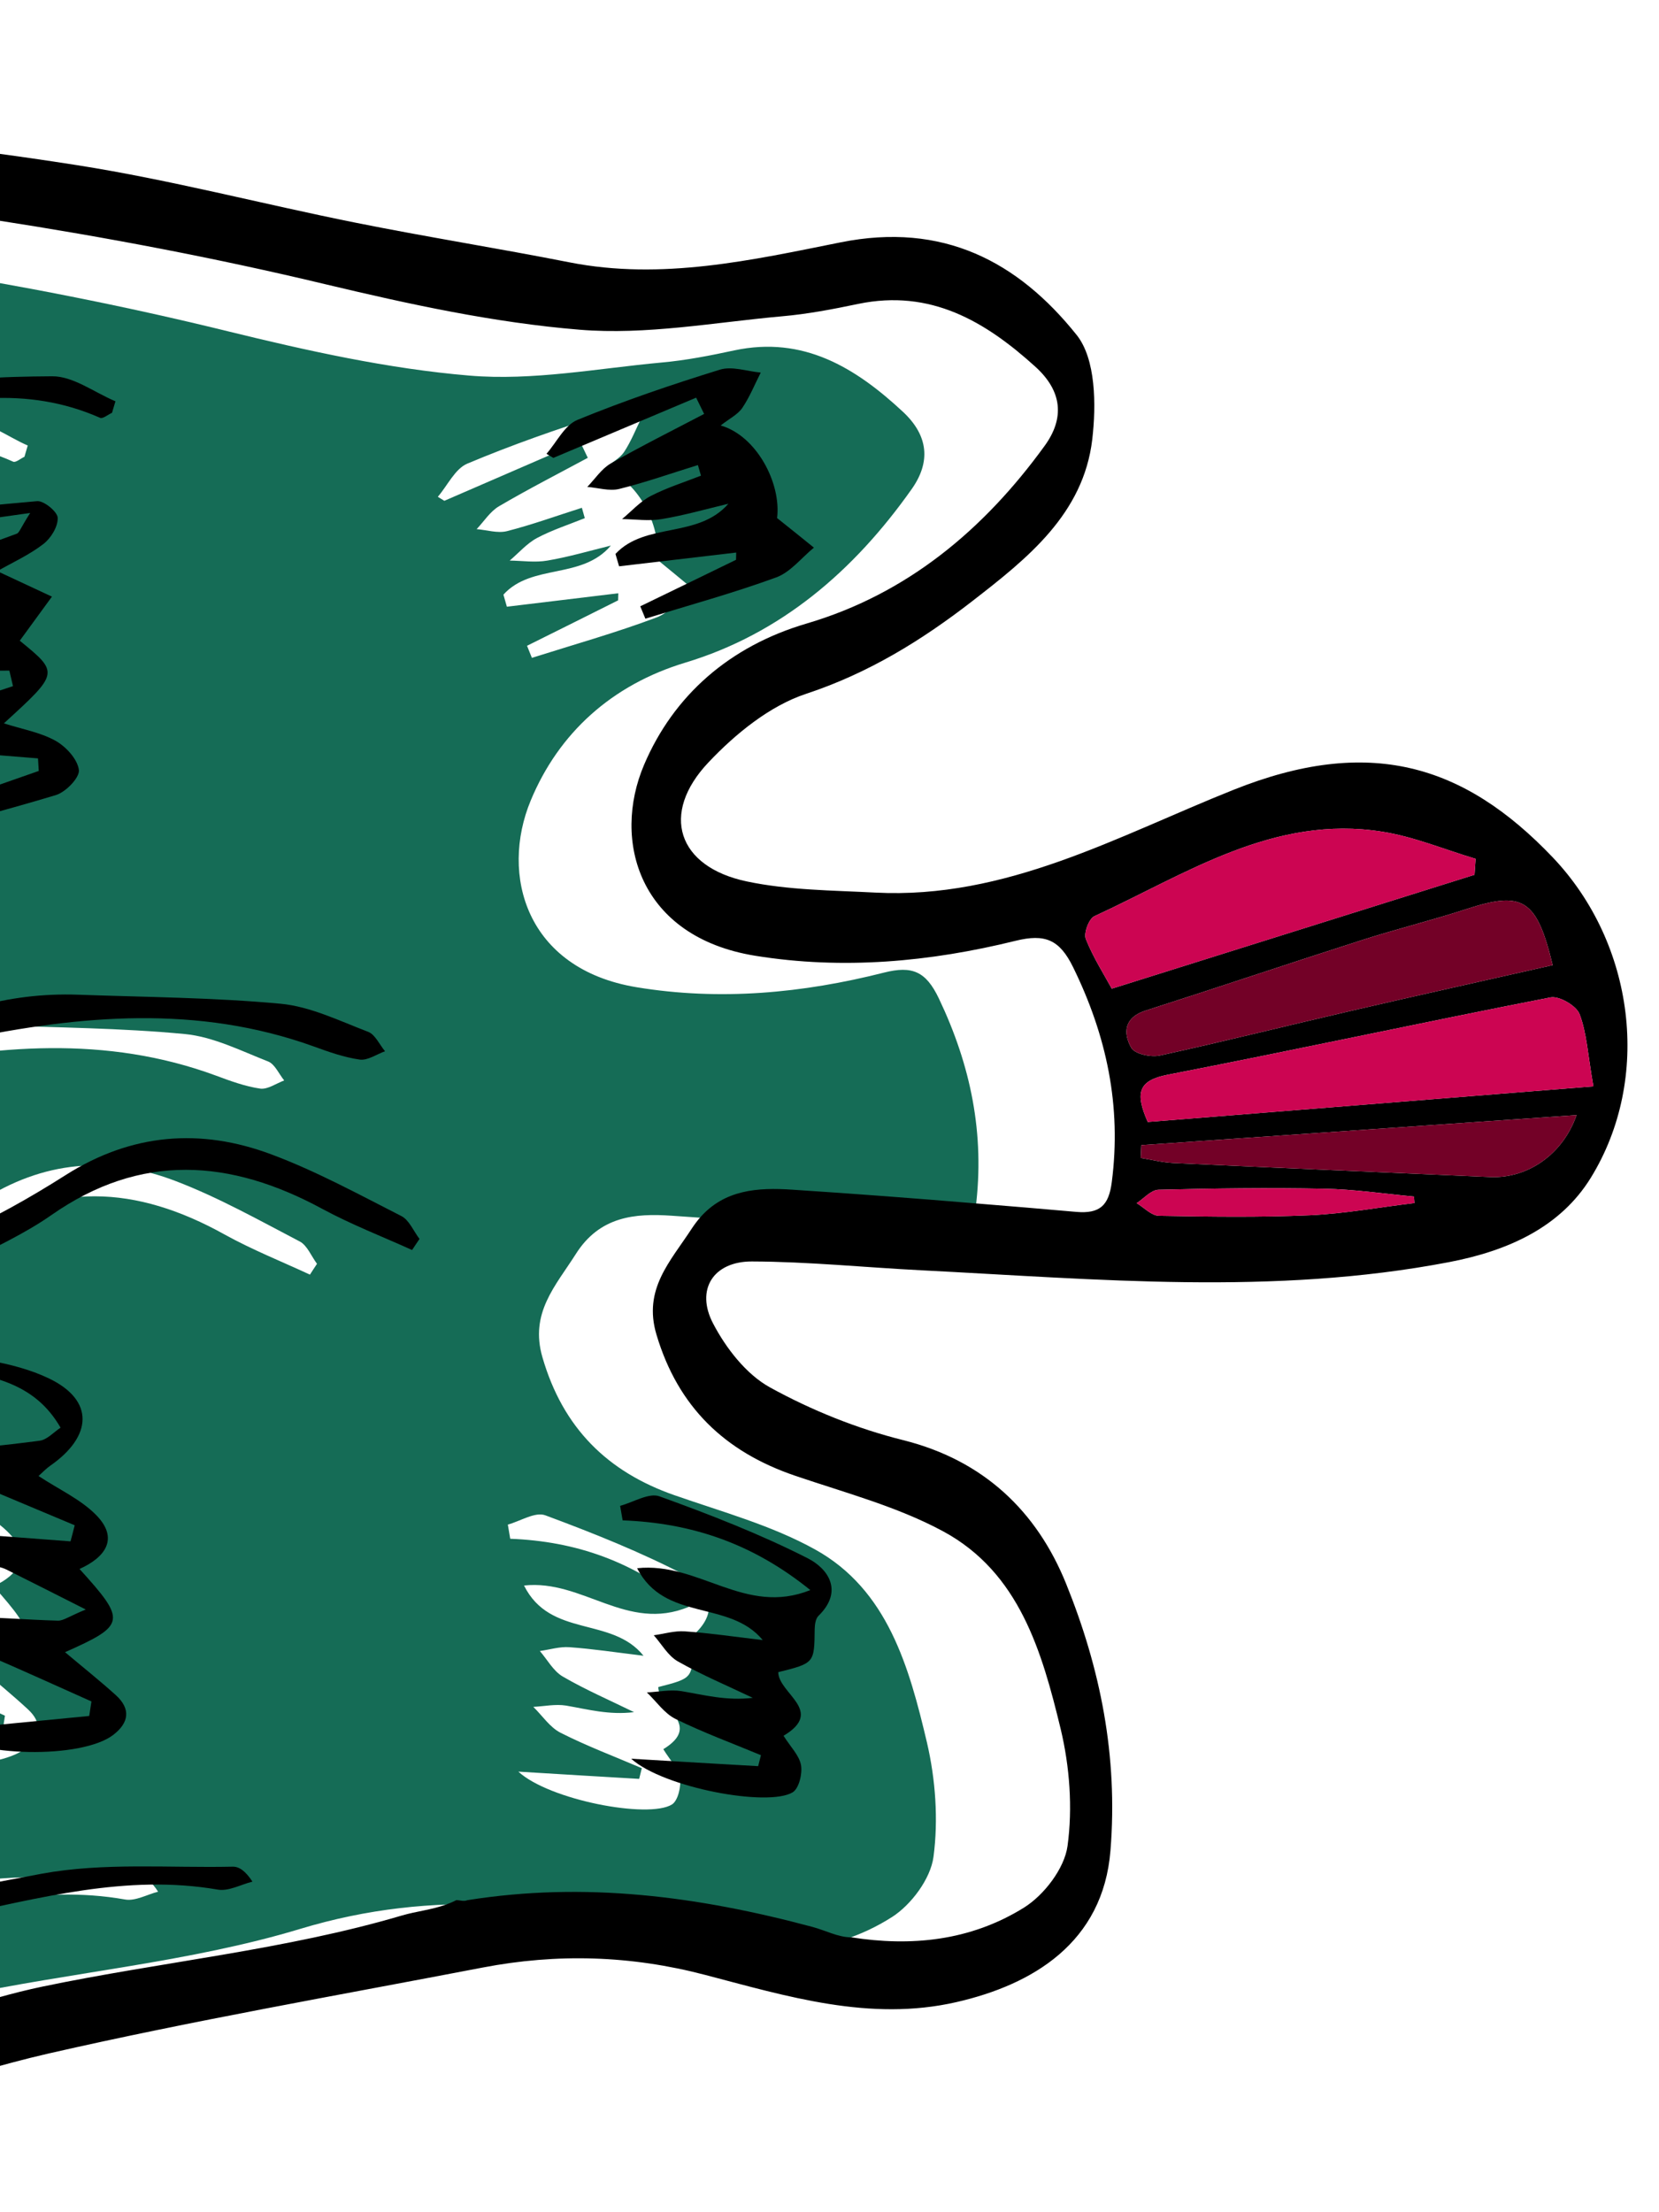<?xml version="1.0" encoding="UTF-8" standalone="no"?>
<svg
   xmlns:dc="http://purl.org/dc/elements/1.1/"
   xmlns:cc="http://creativecommons.org/ns#"
   xmlns:rdf="http://www.w3.org/1999/02/22-rdf-syntax-ns#"
   xmlns:svg="http://www.w3.org/2000/svg"
   xmlns="http://www.w3.org/2000/svg"
   xmlns:sodipodi="http://sodipodi.sourceforge.net/DTD/sodipodi-0.dtd"
   xmlns:inkscape="http://www.inkscape.org/namespaces/inkscape"
   version="1.0"
   x="0px"
   y="0px"
   width="300"
   height="400"
   viewBox="0 0 300 400"
   enable-background="new 0 0 1686 1462"
   xml:space="preserve"
   id="svg914"
   sodipodi:docname="green_tail.svg"
   inkscape:version="1.0 (4035a4fb49, 2020-05-01)"><defs
   id="defs918">
	
	

	
		
		
		
		
		
		
		
		
		
		
		
		
		
		
		
		
		
		
		
		
		
		
		
		
		
		
		
		
		
		
		
		
		
		
		
		
		
		
		
		
		
		
		
		
		
		
		
		
		
		
		
		
		
		
		
		
		
		
		
		
		
		
		
		
		
		
		
		
		
		
		
		
		
		
		
		
		
		
		
		
		
		
		
		
		
		
		
		
		
		
		
		
		
		
		
		
		
		
		
		
		
		
		
		
		
		
		
		
		
		
		
		
		
		
		
		
		
		
		
		
		
		
		
		
		
		
		
		
		
		
		
		
		
		
		
		
		
		
		
		
		
		
		
		
		
		
		
		
		
		
		
		
		
		
		
		
		
		
		
		
		
		
		
		
		
		
		
		
		
		
		
		
		
		
		
		
		
		
		
		
		
		
		
		
		
		
		
		
		
		
		
		
		
		
		
		
		
		
		
		
		
		
		
		
		
		
		
		
		
		
		
		
		
		
		
		
		
		
		
		
		
		
		
		
		
		
		
		
		
		
		
		
		
		
		
		
		
		
		
		
		
		
		
		
		
		
		
		
		
		
		
		
		
		
		
		
		
		
		
		
		
		
		
		
		
		
		
		
		
		
		
		
		
		
		
		
		
		
		
		
		
		
		
		
		
		
		
		
		
		
		
		
		
		
		
		
		
		
		
		
		
		
		
		
		
		
		
		
		
		
		
		
		
		
		
		
		
		
		
		
		
		
		
		
		
		
		
		
		
		
		
		
		
		
		
		
		
		
		
		
		
		
		
		
		
		
		
		
		
		
		
		
		
		
		
		
		
		
		
		
		
		
		
		
		
		
		
		
		
		
		
		
		
		
		
		
		
		
		
		
		
		
		
		
		
		
		
		
		
		
		
		
		
		
		
		
		
		
		
		
		
		
		
		
		
		
		
		
		
		
		
		
		
		
		
		
		
		
		
		
		
		
		
		
		
		
		
		
		
		
		
		
		
		
		
		
		
		
		
		
		
		
		
		
		
		
		
		
		
		
		
		
		
		
	</defs><sodipodi:namedview
   inkscape:document-rotation="0"
   pagecolor="#ffffff"
   bordercolor="#666666"
   borderopacity="1"
   objecttolerance="10"
   gridtolerance="10"
   guidetolerance="10"
   inkscape:pageopacity="0"
   inkscape:pageshadow="2"
   inkscape:window-width="1920"
   inkscape:window-height="986"
   id="namedview916"
   showgrid="false"
   fit-margin-top="0"
   fit-margin-left="0"
   fit-margin-right="0"
   fit-margin-bottom="0"
   inkscape:zoom="0.54719562"
   inkscape:cx="681.72959"
   inkscape:cy="395.19571"
   inkscape:window-x="-11"
   inkscape:window-y="-11"
   inkscape:window-maximized="1"
   inkscape:current-layer="svg914" />
<g
   id="Layer_2"
   transform="translate(-161.27,-482.004)">
</g>

<g
   style="stroke-width:0.595"
   transform="matrix(0,1.681,-1.681,0,418.02,-2231.268)"
   id="g2234"><path
     style="stroke-width:0.517"
     id="path96"
     d="m 1414.279,311.256 c -0.35,0.09 -0.149,0.11 0,0 z m 0,0 c -0.35,0.09 -0.149,0.11 0,0 z"
     fill="none"
     clip-rule="evenodd"
     fill-rule="evenodd" /><path
     style="stroke-width:0.517"
     id="path98"
     d="m 1557.982,462.165 c -2.765,1.817 -4.66,3.063 -6.545,4.31 -0.763,0.428 -0.626,1.598 -0.948,2.636 -0.323,1.065 -1.084,2.007 -1.65,3.005 -0.812,-0.732 -2.111,-1.331 -2.346,-2.216 -1.582,-5.841 -3.028,-11.72 -4.288,-17.637 -0.186,-0.876 0.819,-1.999 1.27,-2.998 0.547,0.99 1.357,1.921 1.603,2.978 0.674,2.912 1.114,5.87 1.641,8.819 2.306,-3.092 -0.693,-7.486 4.006,-9.732 0.664,1.903 1.212,3.463 1.837,5.241 0.439,-0.476 0.674,-0.627 0.771,-0.846 0.615,-1.322 1.202,-2.664 1.808,-3.996 0.869,1.389 1.759,2.777 2.628,4.177 0.84,1.341 1.66,2.692 2.49,4.034 0.597,-0.238 1.183,-0.485 1.778,-0.723 -0.85,-3.444 -1.788,-6.869 -2.529,-10.332 -1.71,-7.991 -4.289,-15.953 -4.661,-24.012 -0.302,-6.498 2.228,-13.091 3.265,-19.684 0.938,-5.86 1.553,-11.758 2.305,-17.647 -0.41,-0.075 -0.812,-0.151 -1.222,-0.228 -1.311,3.301 -2.627,6.603 -3.946,9.903 -0.39,-0.105 -0.782,-0.199 -1.172,-0.305 1.337,-5.327 2.823,-10.626 3.985,-15.982 1.213,-5.612 0.88,-11.083 -2.961,-15.84 -2.119,-2.635 -2.529,-5.336 -1.084,-8.466 2.462,-5.318 2.59,-10.208 -2.179,-14.793 -3.419,-3.292 -4.688,-7.85 -2.617,-12.264 4.366,-9.294 1.475,-17.428 -2.657,-25.962 -4.682,-9.655 -6.624,-19.721 1.064,-29.233 0.458,-0.562 0.176,-1.894 -0.079,-2.77 -1.815,-6.174 -4.151,-12.223 -5.49,-18.483 -2.608,-12.226 -3.643,-24.849 -7.239,-36.75 -4.357,-14.412 -2.88,-28.055 0.978,-42.049 2.013,-7.315 2.031,-14.898 -2.257,-21.615 -1.318,-2.054 -4.104,-4.137 -6.468,-4.451 -4.004,-0.532 -8.342,-0.218 -12.298,0.704 -8.109,1.912 -16.433,4.223 -20.76,12.025 -2.608,4.699 -4.056,10.035 -5.844,15.145 -2.51,7.192 -7.221,11.987 -14.829,14.193 -4.777,1.389 -7.68,-1.416 -11.118,-3.595 -4.054,-2.569 -4.386,-6.347 -4.112,-10.304 0.654,-9.695 1.456,-19.388 2.334,-29.063 0.216,-2.455 -0.712,-3.33 -3.126,-3.635 -7.991,-1.009 -15.387,0.522 -22.586,3.957 -2.912,1.389 -3.537,2.873 -2.774,5.889 2.218,8.752 3.058,17.667 1.572,26.637 -1.973,11.893 -12.094,14.689 -20.075,11.378 -7.27,-3.016 -12.447,-8.731 -14.83,-16.609 -3.098,-10.284 -9.857,-18.151 -18.669,-24.373 -2.912,-2.064 -5.745,-1.808 -8.295,0.913 -4.815,5.167 -8.196,10.76 -6.634,18.143 0.558,2.587 1.076,5.214 1.31,7.848 0.635,6.888 1.983,13.861 1.406,20.673 -0.732,8.743 -2.676,17.448 -4.775,26.019 -5.503,22.366 -8.773,45.055 -11.129,67.906 -1.739,16.8 -1.074,33.516 0.644,50.297 2.327,22.841 7.31,45.083 14.5,66.897 2.608,7.905 6.086,15.631 7.736,23.717 1.524,7.458 1.926,15.335 1.417,22.937 -0.938,13.984 1.553,27.417 5.256,40.717 2.306,8.314 6.966,15.354 16.109,17.409 9.74,2.188 18.815,-0.2 17.536,-12.558 -0.705,-6.735 -1.847,-13.461 -3.263,-20.102 -1.738,-8.124 -3.985,-16.088 2.784,-23.261 4.221,-4.48 6.896,-4.622 11.137,-0.065 0.675,0.732 1.329,1.475 2.07,2.302 2.433,-2.835 4.748,-5.527 7.055,-8.229 0.371,0.285 0.723,0.572 1.095,0.866 -2.307,3.892 -4.612,7.792 -6.908,11.692 0.361,0.208 0.724,0.419 1.086,0.627 1.112,-0.561 2.227,-1.121 3.887,-1.959 -1.104,3.253 -2.394,5.755 -2.716,8.372 -0.4,3.225 0.166,6.555 0.029,9.836 -0.136,3.31 1.251,4.861 4.65,5.119 7.649,0.569 14.684,2.92 21.042,7.152 0.685,0.458 1.574,0.629 2.316,0.924 3.507,-5.766 4.592,-18.351 2.032,-23.374 -4.895,2.025 -9.037,0.189 -11.997,-3.436 -2.334,-2.854 -3.888,-6.23 -8.049,-7.012 -0.089,-0.018 -0.099,-0.455 -0.352,-1.825 5.002,0 9.905,-0.466 14.663,0.134 4.894,0.617 8.177,3.976 9.057,8.703 1.64,8.753 2.149,17.543 -1.261,26.134 -0.313,0.779 0.049,2.482 0.655,2.835 6.281,3.605 12.592,7.088 20.378,3.995 2.014,-0.799 2.541,-1.626 2.169,-3.604 -1.173,-6.051 -2.54,-12.101 -3.155,-18.219 -0.508,-5.061 -0.987,-10.198 2.013,-15.078 4.925,-8.039 13.373,-6.896 20.984,-8.315 -0.82,1.332 -1.944,2.246 -2.961,3.254 -0.634,0.638 -1.455,1.38 -1.602,2.179 -1.426,7.953 -6.389,12.025 -15.182,12.063 -0.127,8.542 0.234,16.972 4.016,25.334 3.077,-1.503 5.734,-2.74 8.322,-4.082 2.62,-1.369 5.141,-2.911 7.766,-4.262 5.043,-2.597 7.231,-6.545 6.528,-12.11 -0.205,-1.598 -0.284,-3.435 0.342,-4.861 1.309,-3.016 0.625,-5.547 -0.802,-8.258 -1.035,-1.959 -1.593,-4.157 -2.364,-6.25 0.546,-0.256 1.104,-0.523 1.652,-0.781 1.416,2.322 2.822,4.644 4.229,6.965 0.342,-0.133 0.675,-0.267 1.006,-0.399 -0.235,-0.799 -0.42,-1.617 -0.723,-2.397 -0.743,-1.883 -1.652,-3.71 -2.247,-5.632 -0.186,-0.618 0.391,-1.455 0.615,-2.197 0.714,0.381 1.749,0.58 2.071,1.17 0.84,1.514 1.377,3.196 2.013,4.756 7.219,-1.369 12.182,2.617 12.708,9.98 0.325,4.527 0.07,9.151 0.94,13.564 0.88,4.491 1.522,10.114 4.553,12.882 8,7.335 13.599,4.776 19.362,-2.674 5.422,-7.002 4.425,-15.61 5.627,-23.621 0.616,-4.158 0.704,-8.458 -4.327,-8.191 z m -111.264,15.621 c 1.613,0.151 3.264,0.751 4.689,1.521 0.957,0.515 1.574,1.637 3.322,3.587 -2.854,0.258 -5.394,0.895 -7.757,0.513 -1.017,-0.171 -1.866,-2.387 -2.364,-3.805 -0.126,-0.37 1.436,-1.883 2.11,-1.816 z m 52.571,9.485 c -0.44,0.646 -2.346,0.854 -3.313,0.532 -0.791,-0.257 -1.192,-1.627 -2.188,-3.148 2.433,-2.179 4.67,-4.157 6.897,-6.146 0.615,0.731 1.895,1.684 1.739,2.149 -0.801,2.303 -1.788,4.596 -3.135,6.613 z m -8.95,-297.262 c 1.915,-5.156 3.966,-10.303 6.516,-15.185 1.083,-2.063 3.438,-3.671 6.038,-1.084 0.292,0.297 0.918,0.381 1.396,0.391 3.573,0.038 3.573,0.029 4.523,3.729 2.267,-0.037 4.073,-4.803 6.682,-0.542 1.173,-0.713 2.072,-1.616 3.098,-1.788 0.908,-0.153 2.461,0.219 2.853,0.865 1.553,2.531 -0.48,13.195 -3.536,16.516 0.302,-4.928 0.546,-8.961 0.78,-12.995 -0.38,-0.096 -0.762,-0.19 -1.152,-0.285 -1.251,2.92 -2.373,5.907 -3.811,8.742 -0.575,1.142 -1.837,1.96 -2.784,2.931 -0.06,-1.181 -0.322,-2.389 -0.137,-3.53 0.401,-2.33 1.036,-4.613 0.704,-7.306 -1.26,2.569 -2.395,5.204 -3.829,7.667 -0.587,1.01 -1.809,1.656 -2.746,2.464 -0.146,-1.055 -0.488,-2.13 -0.41,-3.177 0.175,-2.501 0.558,-4.984 0.919,-7.972 -4.26,3.414 -1.887,10.026 -7.553,12.852 -0.692,-6.316 5.051,-11.044 2.296,-17.723 -4.913,5.907 -7.054,12.177 -7.326,19.208 -0.508,0.085 -1.016,0.171 -1.524,0.256 -0.372,-1.352 -1.407,-2.95 -0.997,-4.034 z m -12.388,62.474 c 2.316,-4.691 6.106,-4.415 9.175,-0.114 0.272,0.39 0.645,0.723 1.073,1.188 1.427,-2.102 2.452,-4.328 4.123,-5.918 2.462,-2.33 4.426,-0.913 5.646,1.723 5.452,-4.814 5.901,-4.747 8.744,1.483 1.553,-1.797 2.969,-3.529 4.484,-5.166 1.465,-1.597 2.939,-1.389 4.221,0.248 2.491,3.188 2.422,13.898 -0.479,17.714 -0.537,-5.395 -1.026,-10.332 -1.523,-15.269 -0.509,-0.076 -1.017,-0.152 -1.525,-0.229 -1.65,3.596 -3.331,7.191 -4.933,10.817 -0.4,0.913 -0.342,2.063 -0.868,2.873 -0.45,0.694 -1.447,1.063 -2.19,1.578 -0.321,-0.817 -0.918,-1.636 -0.907,-2.445 0.049,-3.14 0.322,-6.269 0.41,-9.398 0.01,-0.562 -0.449,-1.132 -1.173,-2.845 -1.67,3.234 -2.95,5.67 -4.2,8.125 -1.027,2.006 0.508,5.717 -3.938,6.002 0.37,-4.719 0.674,-8.647 0.978,-12.566 -0.567,-0.152 -1.124,-0.285 -1.69,-0.429 -2.237,5.185 -4.476,10.38 -6.714,15.573 -0.301,-0.19 -0.594,-0.39 -0.896,-0.58 -0.41,-3.815 -0.752,-7.63 -1.28,-11.426 -0.107,-0.751 -0.898,-1.427 -1.368,-2.121 -4.563,2.579 -6.095,6.936 -6.397,16.039 -0.607,-0.77 -1.828,-1.646 -1.71,-2.292 0.749,-4.251 1.071,-8.789 2.937,-12.565 z m -52.022,65.85 c 0.821,3.283 1.114,6.698 1.428,10.085 0.204,2.093 0.038,4.232 0.038,6.344 -0.469,0.087 -0.948,0.182 -1.416,0.268 -1.095,-5.86 -2.179,-11.721 -3.265,-17.58 -0.487,-0.058 -0.985,-0.114 -1.482,-0.172 -0.803,2.636 -1.643,5.252 -2.387,7.906 -0.262,0.96 -0.066,2.102 -0.506,2.968 -0.42,0.827 -1.388,1.408 -2.11,2.092 -0.392,-0.789 -1.007,-1.54 -1.143,-2.368 -0.586,-3.71 -0.959,-7.458 -1.584,-11.168 -0.195,-1.122 -0.928,-2.149 -1.416,-3.226 -0.489,0.01 -0.978,0.028 -1.466,0.038 -0.664,4.139 -1.357,8.276 -1.993,12.416 -0.106,0.74 0.244,1.606 -0.019,2.254 -0.576,1.428 -1.417,2.759 -2.149,4.129 -0.459,-1.332 -1.339,-2.684 -1.289,-3.996 0.194,-4.5 0.116,-8.809 -4.847,-13.023 -0.811,4.51 -1.553,8.21 -2.12,11.929 -0.224,1.485 0.099,3.055 -0.176,4.529 -0.165,0.903 -0.977,1.692 -1.494,2.53 -0.557,-0.838 -1.427,-1.607 -1.623,-2.521 -0.878,-4.157 -1.513,-8.362 -2.383,-12.52 -0.214,-1.037 -0.997,-1.96 -1.513,-2.939 -0.489,0.038 -0.988,0.076 -1.478,0.114 0,3.51 -0.096,7.021 0.021,10.521 0.195,5.612 0.594,11.216 0.751,16.83 0.021,0.74 -0.742,1.787 -1.445,2.158 -0.43,0.219 -1.817,-0.418 -2.071,-0.98 -0.459,-0.989 -0.528,-2.216 -0.488,-3.329 0.243,-7.952 0.546,-15.897 0.879,-23.849 0.048,-0.99 0.108,-2.132 0.614,-2.932 0.684,-1.074 1.684,-2.34 2.796,-2.645 0.674,-0.18 2.051,1.142 2.706,2.064 1.005,1.427 1.66,3.083 2.638,4.976 4.474,-7.021 4.816,-7.087 10.053,-2.598 2.042,-2.055 4.054,-4.1 6.076,-6.136 1.925,2.064 3.849,4.129 6.037,6.47 1.622,-1.418 3.215,-2.864 4.815,-4.31 1.039,1.885 2.503,3.664 3.011,5.671 z m -25.507,-62.855 c 3.38,-4.033 3.38,-4.033 8.685,1.627 0.614,-1.864 0.938,-3.72 1.826,-5.279 0.615,-1.075 1.935,-2.255 3.068,-2.397 0.801,-0.095 2.314,1.331 2.638,2.341 1.748,5.631 3.234,11.329 4.806,17.01 -0.536,0.209 -1.083,0.418 -1.631,0.628 -1.905,-5.29 -3.801,-10.579 -5.705,-15.869 -0.439,0.029 -0.88,0.048 -1.318,0.076 -0.421,5.156 -0.851,10.304 -1.28,15.449 -0.283,0.19 -0.567,0.382 -0.852,0.562 -0.593,-0.913 -1.386,-1.77 -1.758,-2.759 -1.317,-3.539 -2.48,-7.124 -3.702,-10.692 -0.546,0.124 -1.085,0.247 -1.632,0.371 0,3.549 0.089,7.097 -0.038,10.636 -0.059,1.293 -0.636,2.568 -0.978,3.854 -0.742,-1.238 -1.738,-2.39 -2.178,-3.721 -0.996,-3.025 -1.721,-6.126 -2.551,-9.19 -0.46,0.077 -0.907,0.144 -1.368,0.22 0.274,3.396 0.527,6.802 0.841,10.198 0.067,0.742 0.585,1.493 0.488,2.188 -0.118,0.866 -0.655,1.664 -1.016,2.501 -0.636,-0.751 -1.533,-1.406 -1.866,-2.273 -1.973,-5.032 -3.8,-10.112 -5.725,-15.174 -0.098,-0.257 -0.566,-0.37 -2.179,-1.369 1.261,8.714 2.364,16.372 3.546,24.534 -0.508,-0.371 -2.101,-0.932 -2.197,-1.692 -1.025,-7.83 -1.876,-15.688 -2.589,-23.556 -0.06,-0.694 1.113,-2.083 1.748,-2.103 0.929,-0.038 2.15,0.694 2.755,1.465 1.134,1.428 1.925,3.13 2.854,4.719 0.976,-2.045 1.825,-3.824 2.677,-5.594 1.535,1.092 3.079,2.186 4.631,3.289 z m -28.174,-75.829 c 1.248,0.618 2.569,1.132 3.722,1.893 0.693,0.467 1.112,1.313 1.837,2.207 1.074,-3.654 6.036,-6.212 9.729,-5.774 1.134,-1.39 2.121,-2.578 3.106,-3.767 1.065,1.274 2.58,2.396 3.126,3.852 1.651,4.396 2.922,8.924 4.339,13.395 -0.431,0.171 -0.859,0.344 -1.299,0.523 -1.623,-3.271 -3.254,-6.535 -4.886,-9.798 -0.254,-0.01 -0.508,-0.02 -0.762,-0.02 0.487,3.995 0.967,7.991 1.446,11.987 -0.431,0.123 -0.859,0.247 -1.3,0.371 -3.37,-3.055 -1.592,-8.429 -5.276,-11.559 0.558,2.272 1.222,4.519 1.612,6.82 0.234,1.313 0.02,2.701 0,4.063 -0.82,-0.971 -1.836,-1.837 -2.424,-2.931 -0.868,-1.637 -1.445,-3.425 -2.138,-5.146 -0.372,0.105 -0.743,0.21 -1.114,0.313 0.85,2.684 1.817,5.338 2.512,8.059 0.253,1.008 -0.128,2.168 -0.216,3.263 -0.832,-0.79 -1.904,-1.456 -2.462,-2.407 -1.837,-3.129 -3.487,-6.354 -5.208,-9.551 -0.565,0.275 -1.133,0.542 -1.709,0.818 l 6.331,14.612 c -0.146,0.229 -0.284,0.466 -0.43,0.703 -1.222,-1.046 -3.01,-1.854 -3.566,-3.168 -2.002,-4.757 -3.712,-9.646 -5.275,-14.574 -0.4,-1.245 0.177,-2.786 0.305,-4.184 z m 0.106,116.804 c 5.267,-9.542 4.622,-18.997 1.848,-28.986 -1.368,-4.891 -1.525,-10.18 -1.563,-15.298 -0.02,-2.151 1.699,-4.319 2.627,-6.479 0.4,0.114 0.812,0.238 1.212,0.353 0.186,0.409 0.654,0.942 0.527,1.218 -3.42,7.544 -2.129,15.154 0.186,22.536 2.883,9.181 2.217,17.914 -1.973,26.468 -2.394,4.898 -2.131,9.398 1.27,13.813 5.295,6.859 6.33,14.546 3.858,22.633 -2.344,7.647 -0.722,14.555 3.929,20.786 4.386,5.878 5.528,12.614 6.505,19.502 0.303,2.103 1.114,4.138 1.563,6.231 1.269,5.869 3.244,11.729 3.508,17.657 0.313,6.733 -0.791,13.556 -1.573,20.311 -0.234,1.94 -1.485,3.775 -2.267,5.66 -0.352,-0.124 -0.693,-0.238 -1.046,-0.361 0.527,-3.273 1.173,-6.536 1.573,-9.827 1.348,-11.359 1.71,-22.643 -2.891,-33.535 -0.685,-1.607 -1.095,-3.387 -1.28,-5.128 -0.909,-8.8 -3.801,-16.8 -8.96,-24.192 -3.184,-4.575 -3.32,-10.103 -2.062,-15.383 2.209,-9.267 2.199,-17.914 -4.482,-25.752 -3.136,-3.685 -2.57,-8.489 -0.509,-12.227 z m 10.737,118.858 c 0,-2.644 -0.117,-5.288 0.029,-7.934 0.361,-6.593 -1.534,-12.528 -4.055,-18.646 -1.984,-4.833 -2.687,-10.579 -2.276,-15.803 0.498,-6.383 -1.231,-11.034 -6.341,-14.773 -5.812,-4.253 -6.856,-7.077 -4.63,-13.689 2.326,-6.868 3.703,-13.451 -0.479,-20.34 -1.447,-2.378 -1.221,-5.869 -1.28,-8.856 -0.146,-7.697 -0.048,-15.382 -0.019,-23.08 0.019,-3.406 0.116,-6.81 0.136,-10.227 0.04,-6.659 0.05,-13.309 0.069,-19.968 0,-0.751 -0.079,-1.503 -0.05,-2.254 0.011,-0.191 0.285,-0.382 0.431,-0.562 0.42,-0.105 0.83,-0.19 1.25,-0.296 0.518,3.254 1.485,6.507 1.475,9.76 -0.049,14.869 -0.224,29.739 -0.683,44.6 -0.177,5.45 0.381,10.588 3.126,15.346 1.934,3.377 1.758,6.734 0.498,10.207 -0.176,0.466 -0.293,0.971 -0.509,1.427 -3.428,7.221 -3.359,13.414 4.484,18.256 4.534,2.797 5.774,7.554 5.138,12.7 -0.878,7.212 0.245,14.003 3.811,20.512 3.723,6.783 3.38,14.106 2.023,21.423 -0.146,0.799 -0.78,1.503 -2.148,2.197 z m 21.356,60.048 c -0.011,0.886 -1.016,2.313 -1.778,2.465 -0.781,0.151 -1.876,-0.876 -2.745,-1.503 -0.469,-0.334 -0.761,-0.896 -2.043,-2.474 0.558,5.213 -2.294,6.668 -5.518,8.076 -2.141,0.932 -3.898,0.79 -4.23,-1.341 -1.104,-7.088 -1.848,-14.231 -2.629,-21.366 -0.058,-0.495 0.685,-1.076 1.66,-2.503 1.026,7.688 1.916,14.25 2.796,20.825 0.438,0.009 0.878,0.019 1.317,0.028 0.42,-4.081 0.851,-8.163 1.378,-13.233 3.38,2.625 5.978,4.633 9.026,7.002 0.226,-7.554 0.45,-15.069 0.676,-22.575 0.722,0.019 1.445,0.048 2.168,0.067 0,8.848 0.059,17.695 -0.078,26.532 z m 22.91,-97.681 c -0.479,2.836 -1.027,5.67 -1.389,8.523 -0.166,1.236 0.244,2.56 0,3.768 -0.156,0.789 -1.006,1.446 -1.554,2.169 -0.518,-0.733 -1.348,-1.397 -1.522,-2.197 -0.655,-3.064 -0.978,-6.203 -1.7,-9.247 -0.333,-1.389 -1.318,-2.626 -2.013,-3.929 -0.42,0.066 -0.84,0.132 -1.25,0.199 0.155,3.253 0.458,6.508 0.429,9.761 -0.019,2.255 1.837,5.128 -1.787,6.469 -0.577,-2.121 -1.162,-4.243 -1.72,-6.374 -1.007,-3.833 -1.885,-7.705 -3.088,-11.473 -0.271,-0.885 -2.061,-2.188 -2.422,-1.998 -1.133,0.6 -2.58,1.741 -2.716,2.816 -0.488,3.823 -0.508,7.715 -0.665,11.577 -0.029,0.686 0.147,1.369 0.225,2.064 -0.233,0.143 -0.478,0.295 -0.712,0.438 -0.694,-0.714 -1.77,-1.342 -2.003,-2.179 -1.427,-5.063 -1.232,-10.075 1.788,-14.564 2.783,-4.158 5.422,-4.158 8.548,-0.305 0.468,0.58 0.899,1.188 1.533,2.025 4.522,-3.768 6.214,0.133 8.363,3.149 2.618,-2.483 5.118,-5.09 8.567,-1.77 5.128,-3.415 6.809,-2.959 9.495,3.102 -1.954,-1.112 -3.38,-1.922 -5.539,-3.149 -0.498,2.531 -1.035,4.643 -1.288,6.783 -0.157,1.359 0.39,2.845 0.077,4.139 -0.234,0.979 -1.329,1.76 -2.052,2.625 -0.499,-0.847 -1.279,-1.655 -1.426,-2.56 -0.254,-1.474 0.205,-3.091 -0.146,-4.527 -0.479,-1.902 -1.437,-3.691 -2.198,-5.527 -0.605,0.059 -1.221,0.125 -1.835,0.192 z m 18.044,62.815 c -0.93,0.542 -1.975,0.886 -2.961,1.323 -0.439,0.199 -0.879,0.399 -1.31,0.6 -0.41,-2.54 -1.201,-5.1 -1.115,-7.62 0.09,-2.589 2.669,-3.463 4.301,-1.456 1.269,1.55 1.699,3.786 2.315,5.765 0.098,0.332 -0.703,1.084 -1.23,1.388 z m 9.368,1.903 c -0.566,0.114 -1.124,0.238 -1.68,0.361 -0.421,-1.503 -1.193,-2.996 -1.213,-4.5 -0.155,-9.922 -4.611,-17.685 -12.397,-23.755 -1.183,-0.922 -2.882,-1.235 -4.337,-1.825 -0.156,1.521 -0.399,3.044 -0.469,4.565 -0.333,8.011 -0.566,16.021 -0.979,24.03 -0.067,1.18 -0.927,2.321 -1.416,3.482 -0.449,-0.076 -0.898,-0.143 -1.348,-0.219 0,-0.962 -0.185,-1.96 0.029,-2.864 2.032,-8.466 2.385,-16.942 0.782,-25.543 -0.313,-1.692 0.332,-4.586 1.533,-5.251 1.437,-0.809 4.426,-0.533 5.892,0.466 9.72,6.641 15.455,15.669 16.012,27.446 0.049,1.201 -0.273,2.408 -0.409,3.607 z m 0.547,-51.894 c -0.225,2.054 -1.642,4.242 -4.239,4.071 2.705,-10.266 3.202,-20.226 -3.185,-29.254 -3.274,-4.613 -3.918,-9.142 -2.308,-14.27 3.946,-12.538 1.906,-24.554 -4.444,-35.713 -3.819,-6.697 -3.625,-12.529 0.391,-18.798 1.681,-2.626 2.716,-5.652 3.997,-8.515 2.919,-6.555 1.133,-12.72 -2.286,-18.399 -3.791,-6.278 -5.882,-12.852 -5.618,-20.12 0.254,-6.907 0.292,-13.832 0.947,-20.71 0.292,-3.055 1.798,-6.022 2.95,-8.962 0.284,-0.723 1.339,-1.16 2.043,-1.731 0.321,0.865 0.984,1.778 0.878,2.578 -0.234,1.607 -0.811,3.187 -1.387,4.729 -4.387,11.854 -3.283,23.869 -0.724,35.808 0.713,3.349 2.678,6.545 4.505,9.561 4.271,7.002 3.585,13.956 0.282,20.967 -1.074,2.274 -2.364,4.462 -3.605,6.669 -2.52,4.472 -3.252,8.981 -0.527,13.662 6.058,10.436 8.412,21.623 7.056,33.543 -0.06,0.505 0.105,1.095 -0.11,1.504 -4.016,7.601 -1.464,14.089 2.815,20.834 4.377,6.886 3.41,14.877 2.569,22.546 z m -0.919,-160.756 c 1.76,-4.596 4.2,-8.943 6.487,-13.319 0.419,-0.798 1.583,-1.245 2.403,-1.854 0.38,0.257 0.771,0.505 1.163,0.76 -1.427,3.074 -2.687,6.242 -4.328,9.2 -5.228,9.4 -5.92,18.561 0.664,27.722 1.992,2.778 3.448,5.918 5.07,8.942 3.946,7.345 1.309,14.499 -0.762,21.662 -0.488,1.703 -0.958,3.416 -1.633,5.042 -1.689,4.129 -1.25,7.906 1.76,11.292 3.683,4.148 4.464,8.592 2.042,13.671 -1.076,2.264 -1.544,4.804 -2.297,7.221 -1.671,5.423 -0.967,10.283 2.628,14.992 3.283,4.301 4.192,9.371 3.059,14.766 -0.87,4.139 -0.362,7.991 1.387,12.12 1.485,3.501 1.661,7.934 1.066,11.758 -0.714,4.519 -2.854,8.838 -4.446,13.214 -0.371,1.009 -1.065,1.913 -1.612,2.873 -0.42,-0.408 -0.83,-0.818 -1.24,-1.228 1.27,-4.194 2.54,-8.391 3.801,-12.576 1.514,-5.032 1.602,-9.989 -1.056,-14.707 -1.778,-3.158 -2.109,-6.395 -1.26,-9.865 1.396,-5.689 0.859,-11.255 -2.873,-15.896 -4.923,-6.118 -3.85,-12.435 -1.709,-18.989 0.469,-1.446 0.889,-2.921 1.534,-4.29 2.13,-4.5 1.592,-8.667 -1.778,-12.302 -3.83,-4.119 -3.478,-8.465 -1.867,-13.374 2.57,-7.849 6.185,-15.783 2.434,-24.184 -1.797,-4.034 -4.044,-7.915 -6.467,-11.626 -4.378,-6.727 -4.954,-13.786 -2.17,-21.025 z m 23.544,268.38 c -0.604,0.751 -2.832,0.931 -3.965,0.484 -1.643,-0.646 -2.961,-2.084 -4.594,-3.311 0.753,-0.941 1.036,-1.722 1.506,-1.836 2.462,-0.59 4.963,-1.065 7.473,-1.427 0.4,-0.057 1.378,0.79 1.319,1.046 -0.419,1.742 -0.674,3.711 -1.739,5.044 z m 0.46,-62.778 c -1.603,2.435 -2.247,5.868 -6.584,6.067 -0.499,-8.494 -0.998,-17.419 -1.496,-25.419 h -1.591 v 26.238 c -1,0.058 -0.777,0.125 -1.217,0.182 -8.686,-9.989 -7.965,-22.386 -9.059,-35.009 5.373,1.132 4.57,5.897 7.189,8.789 0.35,-2.653 0.521,-4.984 1.041,-7.229 0.234,-1.018 1.188,-1.884 1.813,-2.816 0.84,0.771 2.104,1.408 2.426,2.341 0.898,2.606 1.4,5.337 2.357,9.21 1.006,-4.14 1.768,-7.27 2.521,-10.4 0.137,-0.607 -0.012,-1.389 0.332,-1.835 0.684,-0.903 1.611,-1.627 2.442,-2.426 0.604,0.99 1.632,1.932 1.729,2.969 0.196,1.901 -0.157,3.853 0.36,5.973 1.319,-1.978 2.648,-3.956 3.958,-5.926 3.741,1.228 3.068,3.985 2.668,6.146 -1.513,8.217 -4.21,16.047 -8.889,23.145 z m 18.767,2.757 c -0.499,0.125 -1.005,0.248 -1.505,0.362 -1.132,-1.608 -2.892,-3.12 -3.185,-4.87 -0.224,-1.275 1.163,-3.245 2.402,-4.226 1.779,-1.417 3.704,-0.79 3.646,1.675 -0.059,2.361 -0.87,4.71 -1.358,7.059 z m 15.181,-22.631 c -1.798,5.09 -4.337,9.952 -5.91,15.097 -1.174,3.882 -1.311,8.068 -1.915,12.121 -0.43,0.066 -0.85,0.144 -1.28,0.209 -0.391,-1.969 -1.514,-4.129 -1.045,-5.879 1.768,-6.508 4.045,-12.891 6.154,-19.313 0.235,-0.703 0.899,-1.35 0.92,-2.035 0.048,-1.446 0.253,-3.226 -0.499,-4.224 -0.46,-0.608 -2.646,-0.285 -3.946,0.037 -8.109,1.998 -12.408,7.659 -14.86,15.013 -1.085,3.233 -2.08,6.497 -3.213,9.713 -0.489,1.36 -1.231,2.636 -2.727,3.806 -0.049,-0.733 -0.322,-1.531 -0.117,-2.188 1.807,-5.642 3.556,-11.312 5.588,-16.886 2.813,-7.668 9.466,-10.655 16.91,-12.302 4.075,-0.904 7.356,2.844 5.94,6.831 z m 3.33,-36.828 c 0,0.211 0.051,0.42 -1.949,1.457 v -16.781 c 0,-0.086 -1.246,-0.161 -1.863,-0.238 -0.857,2.626 -1.801,5.232 -2.582,7.878 -0.605,2.045 -0.936,4.176 -1.639,6.183 -0.244,0.704 -1.252,1.161 -1.916,1.722 -0.324,-0.817 -0.99,-1.673 -0.922,-2.463 0.383,-4.006 1.104,-7.972 1.379,-11.978 0.107,-1.456 -0.676,-2.959 -1.281,-5.347 -4.084,4.272 -5.041,8.609 -5.803,13.052 -0.43,2.465 -0.85,4.947 -1.494,7.363 -0.176,0.629 -1.194,1.046 -1.817,1.552 -0.4,-0.676 -1.213,-1.398 -1.144,-2.036 0.224,-2.369 0.732,-4.709 1.161,-7.06 0.704,-3.909 0.606,-7.687 -2.228,-11.968 -6.389,7.592 -7.755,15.802 -8.059,25.249 -0.753,-0.903 -1.866,-1.693 -2.199,-2.721 -1.611,-5.109 3.419,-19.884 7.699,-23.052 3.077,-2.265 4.835,-1.712 7.521,2.407 1.836,-1.417 3.488,-3.559 5.55,-4.015 1.592,-0.361 3.684,1.38 5.559,2.188 0.146,0.553 0.293,1.095 0.439,1.646 0.41,-0.78 0.636,-1.74 1.251,-2.313 2.13,-1.968 4.35,-1.369 4.496,1.237 0.324,5.996 -0.024,12.018 -0.159,18.038 z m 5.951,-51.836 c -0.508,0 -1.017,0 -1.533,-0.011 -0.354,-4.29 -0.704,-8.571 -1.056,-12.861 -0.518,-0.095 -1.036,-0.19 -1.553,-0.285 -1.212,2.388 -2.308,4.833 -3.675,7.126 -0.575,0.97 -1.728,1.616 -2.617,2.405 -0.303,-1.046 -0.82,-2.083 -0.87,-3.129 -0.117,-3.035 -0.039,-6.07 -0.039,-9.104 -0.606,-0.143 -1.211,-0.275 -1.816,-0.419 -1.212,2.046 -2.688,3.987 -3.586,6.155 -1.357,3.264 -2.217,6.717 -3.516,9.999 -0.313,0.799 -1.516,1.274 -2.307,1.903 -0.331,-0.848 -0.938,-1.686 -0.958,-2.54 -0.098,-4.025 -0.048,-8.059 -0.048,-12.082 -0.723,-0.105 -1.446,-0.22 -2.169,-0.324 -0.919,2.958 -1.925,5.897 -2.745,8.896 -0.801,2.901 -1.312,5.888 -2.188,8.771 -0.225,0.723 -1.368,1.189 -2.081,1.778 -0.43,-0.789 -1.319,-1.636 -1.212,-2.349 0.381,-2.731 1.32,-5.403 1.613,-8.134 0.293,-2.74 0.057,-5.537 0.057,-8.306 -0.614,-0.124 -1.229,-0.238 -1.845,-0.352 -4.368,6.487 -7.905,13.29 -8.285,22.223 -0.625,-0.809 -1.826,-1.646 -1.778,-2.416 0.177,-2.854 0.322,-5.831 1.289,-8.495 1.358,-3.768 3.089,-7.497 5.277,-10.874 2.578,-3.978 4.903,-4.034 8.45,-0.99 5.558,-3.69 5.558,-3.69 9.418,1.761 7.54,-9.675 8.058,-9.779 12.103,-2.426 0.234,-0.02 0.509,0.019 0.724,-0.066 1.7,-0.686 4.318,-2.407 4.913,-1.895 1.456,1.266 2.638,3.512 2.756,5.434 0.205,3.51 -0.441,7.067 -0.723,10.607 z m 14.625,74.745 c -0.332,-0.161 -0.654,-0.313 -0.977,-0.476 1.143,-3.147 2.548,-6.239 3.39,-9.464 2.128,-8.173 4.073,-16.393 5.958,-24.611 0.958,-4.148 0.167,-8.097 -2.617,-11.427 -5.099,-6.097 -4.973,-12.898 -3.43,-20.082 1.065,-4.908 2.247,-9.894 2.374,-14.859 0.147,-6.146 -3.595,-10.979 -7.845,-15.154 -3.761,-3.691 -4.846,-8.239 -2.998,-12.548 5.734,-13.376 2.412,-26.4 -0.118,-39.69 -1.202,-6.355 -0.595,-13.032 -0.742,-19.559 -0.011,-0.647 0.439,-1.294 1.572,-2.018 0.303,1.181 1.036,2.445 0.841,3.549 -1.661,9.36 0.929,18.331 2.823,27.294 2.021,9.589 2.784,18.96 -0.986,28.264 -2.364,5.852 -1.662,10.854 3.212,15.478 7.944,7.563 8.228,16.887 5.541,26.704 -0.733,2.664 -1.24,5.395 -1.68,8.114 -0.842,5.319 0.838,9.989 4.19,14.138 2.97,3.663 3.38,7.98 2.727,12.234 -1.77,11.369 -4.866,22.394 -10.17,32.744 -0.254,0.504 -0.703,0.914 -1.065,1.369 z"
     fill="#156c56"
     clip-rule="evenodd"
     fill-rule="evenodd" /><path
     style="stroke-width:0.517"
     id="path100"
     d="m 1559.08,362.966 c -3.029,-2.77 -4.64,-5.819 -2.85,-9.77 2.9,-6.41 1.95,-11.94 -2.99,-17.08 -2.99,-3.11 -3.76,-7.57 -2.02,-11.21 4.6,-9.641 1.87,-18.25 -2.26,-27.01 -4.061,-8.61 -6.58,-17.45 -2.221,-26.801 0.16,-0.359 0.28,-0.75 0.49,-1.069 0.13,-0.2 0.41,-0.311 0.619,-0.46 7.572,11.99 14.931,73.76 11.232,93.4 z"
     fill="#156c56"
     clip-rule="evenodd"
     fill-rule="evenodd" /><path
     style="stroke-width:0.517"
     id="path102"
     d="m 1487.942,465.742 c 0.759,1.856 1.516,3.71 2.794,6.84 -2.535,-0.599 -5.36,-0.891 -5.385,-1.338 -0.104,-1.84 0.645,-3.726 1.082,-5.594 0.503,0.032 1.006,0.061 1.509,0.092 z"
     fill="none"
     clip-rule="evenodd"
     fill-rule="evenodd" /><path
     style="stroke-width:0.517"
     id="path104"
     d="m 1494.185,467.993 c -0.347,-1.753 -0.893,-3.501 -0.938,-5.262 -0.016,-0.636 1.182,-1.3 1.823,-1.95 0.485,0.645 1.422,1.326 1.372,1.925 -0.152,1.815 -0.685,3.599 -1.07,5.394 -0.395,-0.036 -0.79,-0.071 -1.187,-0.107 z"
     fill="none"
     clip-rule="evenodd"
     fill-rule="evenodd" /><path
     style="stroke-width:0.517"
     id="path106"
     d="m 1448.722,468.459 c -0.727,-1.461 -1.453,-2.924 -2.549,-5.131 1.697,0 2.703,0 3.709,0 0,1.717 0,3.436 0,5.152 -0.386,-0.007 -0.772,-0.013 -1.16,-0.021 z"
     fill="none"
     clip-rule="evenodd"
     fill-rule="evenodd" /><path
     style="stroke-width:0.517"
     id="path108"
     d="m 1455.882,465.516 c 2.746,3.143 3.457,4.936 -0.974,6.141 0.319,-2.016 0.563,-3.556 0.974,-6.141 z"
     fill="none"
     clip-rule="evenodd"
     fill-rule="evenodd" /><path
     style="stroke-width:0.517"
     id="path342"
     d="m 1482.449,404.826 c -1.339,2.07 -2.699,4.15 -4.049,6.229 -0.53,-2.229 -0.17,-4.279 -0.37,-6.279 -0.101,-1.09 -1.149,-2.08 -1.77,-3.12 -0.851,0.84 -1.8,1.6 -2.5,2.55 -0.351,0.47 -0.2,1.29 -0.34,1.93 -0.771,3.29 -1.551,6.58 -2.58,10.931 -0.98,-4.07 -1.49,-6.94 -2.411,-9.681 -0.329,-0.979 -1.619,-1.649 -2.48,-2.46 -0.639,0.98 -1.608,1.891 -1.849,2.96 -0.53,2.36 -0.69,4.811 -1.05,7.601 -2.681,-3.04 -1.83,-8.05 -7.33,-9.24 1.12,13.27 0.6,26.3 9.49,36.8 0.449,-0.06 0.52,-0.13 1.52,-0.189 v -27.862 h 1.08 c 0.51,9 1.02,17.93 1.53,26.859 4.438,-0.209 5.1,-3.689 6.739,-6.249 4.79,-7.46 7.551,-15.686 9.101,-24.325 0.41,-2.27 1.099,-5.165 -2.731,-6.455 z m -20.569,27.71 c -0.891,-4.51 -1.79,-9.021 -2.69,-13.53 0.46,-0.1 0.92,-0.2 1.38,-0.3 1.01,4.5 2.021,9 3.021,13.5 -0.571,0.11 -1.142,0.22 -1.711,0.33 z m 16.41,-7.21 c -0.47,-0.14 -0.949,-0.28 -1.42,-0.43 1.07,-3.351 2.141,-6.71 3.21,-10.061 0.471,0.141 0.95,0.29 1.42,0.43 -1.071,3.361 -2.14,6.711 -3.21,10.061 z"
     clip-rule="evenodd"
     fill-rule="evenodd" /><path
     style="stroke-width:0.517"
     id="path344"
     d="m 1470.66,370.836 c -0.73,4.75 -2.92,9.29 -4.55,13.891 -0.38,1.06 -1.09,2.01 -1.649,3.02 -0.431,-0.43 -0.851,-0.86 -1.271,-1.29 1.3,-4.41 2.6,-8.82 3.89,-13.22 1.551,-5.29 1.641,-10.5 -1.08,-15.46 -1.819,-3.32 -2.159,-6.721 -1.289,-10.37 1.43,-5.98 0.88,-11.83 -2.94,-16.71 -5.04,-6.431 -3.94,-13.07 -1.75,-19.96 0.479,-1.521 0.909,-3.07 1.57,-4.51 2.18,-4.73 1.63,-9.11 -1.82,-12.931 -3.92,-4.33 -3.56,-8.899 -1.91,-14.06 2.63,-8.25 6.33,-16.59 2.49,-25.42 -1.84,-4.24 -4.14,-8.32 -6.62,-12.221 -4.48,-7.069 -5.07,-14.489 -2.22,-22.1 1.8,-4.83 4.3,-9.4 6.64,-14 0.43,-0.84 1.62,-1.31 2.46,-1.95 0.39,0.271 0.79,0.53 1.19,0.8 -1.46,3.23 -2.75,6.561 -4.431,9.67 -5.35,9.881 -6.06,19.511 0.681,29.141 2.04,2.92 3.529,6.22 5.189,9.399 4.039,7.721 1.34,15.24 -0.779,22.771 -0.5,1.79 -0.98,3.59 -1.671,5.3 -1.729,4.34 -1.279,8.311 1.801,11.87 3.77,4.36 4.569,9.03 2.09,14.37 -1.101,2.38 -1.58,5.05 -2.351,7.59 -1.71,5.7 -0.989,10.81 2.69,15.76 3.36,4.521 4.29,9.851 3.13,15.521 -0.89,4.35 -0.371,8.399 1.42,12.74 1.52,3.679 1.7,8.339 1.09,12.359 z"
     clip-rule="evenodd"
     fill-rule="evenodd" /><path
     style="stroke-width:0.517"
     id="path346"
     d="m 1452.449,388.476 c -0.229,2.159 -1.679,4.46 -4.339,4.279 2.771,-10.79 3.28,-21.26 -3.26,-30.75 -3.351,-4.85 -4.01,-9.609 -2.36,-15 4.04,-13.18 1.95,-25.81 -4.55,-37.54 -3.91,-7.04 -3.71,-13.17 0.4,-19.76 1.72,-2.76 2.779,-5.94 4.089,-8.95 2.991,-6.89 1.161,-13.37 -2.339,-19.34 -3.88,-6.6 -6.021,-13.51 -5.75,-21.15 0.26,-7.26 0.3,-14.539 0.97,-21.77 0.3,-3.21 1.84,-6.33 3.02,-9.42 0.29,-0.76 1.369,-1.22 2.091,-1.82 0.329,0.91 1.009,1.87 0.899,2.71 -0.24,1.69 -0.83,3.351 -1.42,4.971 -4.49,12.46 -3.36,25.09 -0.74,37.64 0.73,3.52 2.74,6.88 4.61,10.05 4.37,7.36 3.67,14.67 0.29,22.04 -1.1,2.39 -2.42,4.69 -3.69,7.01 -2.58,4.7 -3.33,9.44 -0.54,14.36 6.2,10.97 8.61,22.729 7.221,35.26 -0.061,0.53 0.109,1.15 -0.11,1.58 -4.11,7.99 -1.5,14.811 2.88,21.9 4.479,7.24 3.489,15.64 2.628,23.7 z"
     clip-rule="evenodd"
     fill-rule="evenodd" /><path
     style="stroke-width:0.517"
     id="path348"
     d="m 1389.97,416.536 c -0.24,2.04 -1.521,3.97 -2.32,5.95 -0.36,-0.13 -0.71,-0.25 -1.07,-0.38 0.54,-3.44 1.199,-6.87 1.61,-10.33 1.38,-11.94 1.75,-23.8 -2.96,-35.25 -0.7,-1.69 -1.12,-3.561 -1.31,-5.391 -0.931,-9.25 -3.891,-17.659 -9.171,-25.43 -3.26,-4.81 -3.399,-10.62 -2.109,-16.17 2.26,-9.74 2.25,-18.83 -4.59,-27.07 -3.21,-3.87 -2.63,-8.92 -0.521,-12.85 5.391,-10.03 4.73,-19.97 1.891,-30.47 -1.4,-5.141 -1.561,-10.7 -1.601,-16.08 -0.02,-2.261 1.74,-4.54 2.69,-6.811 0.41,0.12 0.83,0.25 1.239,0.37 0.19,0.43 0.671,0.99 0.54,1.28 -3.5,7.93 -2.18,15.93 0.19,23.689 2.949,9.65 2.27,18.83 -2.02,27.82 -2.45,5.15 -2.182,9.88 1.3,14.521 5.42,7.21 6.479,15.29 3.95,23.79 -2.4,8.039 -0.74,15.3 4.02,21.85 4.49,6.18 5.66,13.26 6.66,20.5 0.309,2.21 1.14,4.35 1.6,6.55 1.3,6.17 3.32,12.33 3.59,18.561 0.322,7.081 -0.808,14.251 -1.608,21.351 z"
     clip-rule="evenodd"
     fill-rule="evenodd" /><path
     style="stroke-width:0.517"
     id="path350"
     d="m 1546.8,364.236 c -1.811,11.95 -4.98,23.54 -10.41,34.42 -0.26,0.53 -0.72,0.96 -1.09,1.439 -0.34,-0.17 -0.67,-0.33 -1,-0.5 1.17,-3.31 2.609,-6.56 3.47,-9.949 2.179,-8.591 4.17,-17.23 6.1,-25.87 0.979,-4.36 0.17,-8.511 -2.68,-12.011 -5.22,-6.409 -5.091,-13.56 -3.51,-21.109 1.09,-5.16 2.3,-10.4 2.43,-15.62 0.15,-6.46 -3.681,-11.54 -8.03,-15.93 -3.85,-3.88 -4.96,-8.66 -3.069,-13.19 5.87,-14.06 2.47,-27.75 -0.12,-41.72 -1.23,-6.681 -0.611,-13.7 -0.76,-20.561 -0.011,-0.68 0.449,-1.359 1.609,-2.12 0.311,1.24 1.061,2.57 0.859,3.73 -1.699,9.84 0.951,19.27 2.891,28.69 2.07,10.079 2.851,19.93 -1.01,29.71 -2.42,6.149 -1.701,11.409 3.29,16.27 8.13,7.95 8.42,17.75 5.67,28.07 -0.75,2.8 -1.27,5.67 -1.72,8.529 -0.86,5.591 0.859,10.5 4.29,14.86 3.04,3.852 3.46,8.392 2.79,12.862 z"
     clip-rule="evenodd"
     fill-rule="evenodd" /><path
     style="stroke-width:0.517"
     id="path352"
     d="m 1423.87,329.886 c -0.479,0.091 -0.97,0.19 -1.449,0.28 -1.12,-6.16 -2.23,-12.32 -3.341,-18.479 -0.5,-0.061 -1.01,-0.12 -1.52,-0.181 -0.82,2.771 -1.68,5.521 -2.44,8.311 -0.27,1.01 -0.069,2.21 -0.52,3.12 -0.43,0.869 -1.42,1.479 -2.16,2.199 -0.4,-0.83 -1.03,-1.62 -1.17,-2.489 -0.6,-3.9 -0.98,-7.841 -1.62,-11.74 -0.201,-1.18 -0.951,-2.26 -1.451,-3.391 -0.5,0.011 -1,0.03 -1.5,0.04 -0.679,4.351 -1.389,8.7 -2.039,13.051 -0.109,0.779 0.25,1.689 -0.02,2.37 -0.59,1.5 -1.45,2.899 -2.2,4.34 -0.47,-1.4 -1.37,-2.82 -1.32,-4.2 0.2,-4.73 0.12,-9.26 -4.96,-13.69 -0.83,4.74 -1.59,8.63 -2.17,12.54 -0.229,1.561 0.101,3.21 -0.18,4.761 -0.17,0.949 -1,1.779 -1.531,2.659 -0.568,-0.88 -1.459,-1.689 -1.659,-2.649 -0.899,-4.37 -1.55,-8.79 -2.439,-13.16 -0.22,-1.09 -1.021,-2.061 -1.55,-3.09 -0.5,0.04 -1.011,0.08 -1.511,0.12 0,3.689 -0.1,7.38 0.021,11.06 0.2,5.9 0.609,11.79 0.77,17.69 0.02,0.779 -0.76,1.88 -1.48,2.27 -0.439,0.23 -1.859,-0.439 -2.119,-1.03 -0.47,-1.04 -0.54,-2.33 -0.5,-3.5 0.25,-8.359 0.56,-16.71 0.9,-25.069 0.05,-1.04 0.109,-2.24 0.63,-3.08 0.699,-1.13 1.72,-2.46 2.858,-2.78 0.691,-0.189 2.102,1.2 2.771,2.17 1.029,1.5 1.7,3.24 2.7,5.23 4.579,-7.38 4.93,-7.45 10.29,-2.73 2.09,-2.16 4.149,-4.31 6.22,-6.45 1.97,2.17 3.939,4.341 6.18,6.801 -0.01,0.02 -0.03,0.029 -0.04,0.04 -0.01,0.01 -0.03,0.02 -0.041,0.029 -0.35,0.09 -0.148,0.11 0,0 0.031,-0.01 0.071,-0.02 0.121,-0.029 -0.01,-0.011 -0.02,-0.03 -0.04,-0.04 1.66,-1.49 3.29,-3.011 4.93,-4.53 1.061,1.979 2.561,3.85 3.08,5.96 0.841,3.45 1.141,7.04 1.46,10.6 0.209,2.196 0.039,4.446 0.039,6.666 z"
     clip-rule="evenodd"
     fill-rule="evenodd" /><path
     style="stroke-width:0.517"
     id="path354"
     d="m 1380.72,412.246 c -0.15,0.84 -0.8,1.58 -2.2,2.31 0,-2.779 -0.12,-5.56 0.03,-8.34 0.37,-6.93 -1.57,-13.17 -4.15,-19.6 -2.03,-5.08 -2.75,-11.12 -2.33,-16.61 0.51,-6.71 -1.26,-11.6 -6.49,-15.529 -5.949,-4.471 -7.02,-7.44 -4.739,-14.391 2.38,-7.22 3.79,-14.14 -0.49,-21.38 -1.48,-2.5 -1.25,-6.17 -1.311,-9.31 -0.149,-8.091 -0.05,-16.17 -0.02,-24.261 0.02,-3.58 0.12,-7.159 0.14,-10.75 0.039,-7 0.051,-13.989 0.07,-20.989 0,-0.79 -0.08,-1.58 -0.05,-2.37 0.01,-0.2 0.29,-0.4 0.439,-0.59 0.431,-0.11 0.851,-0.2 1.28,-0.311 0.529,3.42 1.521,6.84 1.51,10.26 -0.05,15.63 -0.229,31.261 -0.699,46.88 -0.181,5.73 0.39,11.131 3.199,16.131 1.98,3.55 1.801,7.08 0.511,10.729 -0.181,0.49 -0.301,1.021 -0.521,1.5 -3.51,7.59 -3.439,14.101 4.59,19.19 4.641,2.939 5.91,7.939 5.26,13.35 -0.899,7.58 0.25,14.72 3.9,21.561 3.811,7.13 3.461,14.83 2.071,22.52 z"
     clip-rule="evenodd"
     fill-rule="evenodd" /><path
     style="stroke-width:0.517"
     id="path356"
     d="m 1520.33,321.526 c -0.52,0 -1.04,0 -1.569,-0.011 -0.36,-4.51 -0.721,-9.01 -1.08,-13.52 -0.53,-0.1 -1.061,-0.2 -1.59,-0.3 -1.241,2.51 -2.36,5.08 -3.761,7.49 -0.59,1.02 -1.77,1.699 -2.68,2.529 -0.31,-1.1 -0.84,-2.189 -0.89,-3.29 -0.12,-3.189 -0.04,-6.38 -0.04,-9.569 -0.62,-0.15 -1.24,-0.29 -1.86,-0.44 -1.24,2.15 -2.75,4.19 -3.67,6.47 -1.39,3.431 -2.27,7.061 -3.6,10.511 -0.32,0.84 -1.551,1.34 -2.36,2 -0.34,-0.891 -0.96,-1.771 -0.98,-2.67 -0.1,-4.23 -0.051,-8.471 -0.051,-12.7 -0.738,-0.11 -1.479,-0.23 -2.219,-0.34 -0.94,3.109 -1.97,6.199 -2.81,9.35 -0.82,3.05 -1.341,6.19 -2.241,9.22 -0.23,0.76 -1.399,1.25 -2.129,1.87 -0.44,-0.83 -1.352,-1.72 -1.24,-2.47 0.389,-2.87 1.35,-5.68 1.65,-8.55 0.3,-2.88 0.06,-5.82 0.06,-8.73 -0.63,-0.13 -1.26,-0.25 -1.89,-0.37 -4.471,6.82 -8.091,13.971 -8.48,23.36 -0.64,-0.851 -1.87,-1.73 -1.82,-2.54 0.181,-3 0.33,-6.13 1.32,-8.93 1.39,-3.96 3.16,-7.881 5.4,-11.431 2.64,-4.18 5.02,-4.239 8.648,-1.04 5.691,-3.88 5.691,-3.88 9.642,1.851 7.72,-10.17 8.25,-10.28 12.39,-2.55 0.24,-0.021 0.52,0.02 0.74,-0.07 1.74,-0.72 4.42,-2.53 5.029,-1.99 1.49,1.33 2.699,3.69 2.82,5.71 0.21,3.69 -0.449,7.43 -0.739,11.15 z"
     clip-rule="evenodd"
     fill-rule="evenodd" /><path
     style="stroke-width:0.517"
     id="path358"
     d="m 1417.779,260.526 c -0.549,0.22 -1.108,0.439 -1.669,0.66 -1.95,-5.561 -3.89,-11.12 -5.84,-16.681 -0.45,0.03 -0.9,0.05 -1.35,0.08 -0.431,5.42 -0.87,10.83 -1.311,16.24 -0.29,0.2 -0.58,0.4 -0.87,0.59 -0.609,-0.96 -1.42,-1.86 -1.8,-2.9 -1.35,-3.72 -2.54,-7.489 -3.79,-11.239 -0.56,0.13 -1.11,0.26 -1.67,0.39 0,3.73 0.09,7.46 -0.04,11.18 -0.06,1.36 -0.65,2.7 -1,4.051 -0.76,-1.301 -1.78,-2.511 -2.229,-3.91 -1.021,-3.181 -1.762,-6.44 -2.61,-9.66 -0.47,0.08 -0.93,0.15 -1.401,0.229 0.281,3.57 0.541,7.15 0.861,10.721 0.07,0.779 0.6,1.569 0.5,2.3 -0.12,0.91 -0.67,1.75 -1.04,2.63 -0.65,-0.79 -1.571,-1.479 -1.91,-2.39 -2.02,-5.29 -3.89,-10.63 -5.86,-15.95 -0.1,-0.271 -0.579,-0.39 -2.229,-1.44 1.29,9.16 2.42,17.21 3.63,25.79 -0.52,-0.39 -2.15,-0.979 -2.25,-1.779 -1.05,-8.23 -1.92,-16.49 -2.65,-24.761 -0.06,-0.729 1.141,-2.189 1.79,-2.21 0.95,-0.04 2.2,0.73 2.82,1.54 1.16,1.5 1.97,3.29 2.919,4.96 1,-2.149 1.871,-4.02 2.741,-5.88 1.57,1.15 3.15,2.3 4.74,3.46 3.46,-4.24 3.46,-4.24 8.89,1.71 0.629,-1.96 0.96,-3.91 1.87,-5.55 0.63,-1.13 1.979,-2.37 3.14,-2.52 0.82,-0.101 2.37,1.399 2.7,2.46 1.789,5.919 3.309,11.909 4.918,17.879 z"
     clip-rule="evenodd"
     fill-rule="evenodd" /><path
     style="stroke-width:0.517"
     id="path360"
     d="m 1513.48,255.126 c -0.551,-5.67 -1.051,-10.86 -1.56,-16.05 -0.521,-0.08 -1.04,-0.16 -1.561,-0.24 -1.689,3.78 -3.411,7.561 -5.05,11.37 -0.41,0.96 -0.35,2.17 -0.89,3.021 -0.46,0.729 -1.48,1.119 -2.24,1.659 -0.33,-0.859 -0.94,-1.72 -0.931,-2.569 0.051,-3.301 0.33,-6.59 0.421,-9.88 0.01,-0.591 -0.46,-1.19 -1.2,-2.99 -1.71,3.399 -3.021,5.96 -4.3,8.54 -1.051,2.109 0.52,6.01 -4.03,6.31 0.38,-4.96 0.689,-9.09 1,-13.21 -0.58,-0.16 -1.15,-0.3 -1.73,-0.45 -2.29,5.45 -4.58,10.91 -6.87,16.37 -0.31,-0.2 -0.61,-0.41 -0.92,-0.609 -0.421,-4.011 -0.77,-8.021 -1.31,-12.011 -0.111,-0.79 -0.92,-1.5 -1.4,-2.229 -4.67,2.71 -6.239,7.29 -6.55,16.859 -0.62,-0.81 -1.87,-1.729 -1.75,-2.409 0.771,-4.471 1.101,-9.24 3.01,-13.21 2.37,-4.931 6.25,-4.641 9.391,-0.12 0.279,0.41 0.66,0.76 1.1,1.25 1.46,-2.21 2.51,-4.55 4.22,-6.221 2.521,-2.449 4.53,-0.96 5.78,1.811 5.58,-5.061 6.04,-4.99 8.95,1.56 1.59,-1.89 3.04,-3.71 4.59,-5.43 1.5,-1.68 3.01,-1.46 4.32,0.26 2.55,3.348 2.479,14.608 -0.49,18.618 z"
     clip-rule="evenodd"
     fill-rule="evenodd" /><path
     style="stroke-width:0.517"
     id="path362"
     d="m 1513.98,376.016 c 0,0.221 -0.25,0.44 -2.25,1.53 v -17.64 c 0,-0.09 -1.02,-0.17 -1.65,-0.25 -0.879,2.76 -1.715,5.5 -2.514,8.28 -0.621,2.149 -0.894,4.39 -1.613,6.5 -0.25,0.739 -1.252,1.22 -1.932,1.81 -0.33,-0.86 -0.996,-1.76 -0.926,-2.59 0.39,-4.21 1.137,-8.38 1.418,-12.59 0.109,-1.53 -0.688,-3.11 -1.307,-5.62 -4.181,4.49 -5.158,9.05 -5.938,13.72 -0.44,2.59 -0.87,5.2 -1.529,7.74 -0.18,0.66 -1.22,1.1 -1.858,1.63 -0.41,-0.71 -1.24,-1.47 -1.17,-2.14 0.229,-2.49 0.75,-4.95 1.189,-7.42 0.72,-4.11 0.62,-8.08 -2.28,-12.58 -6.54,7.979 -7.939,16.609 -8.25,26.54 -0.77,-0.95 -1.909,-1.78 -2.25,-2.86 -1.649,-5.37 3.5,-20.9 7.88,-24.23 3.15,-2.38 4.949,-1.8 7.699,2.53 1.881,-1.49 3.571,-3.74 5.682,-4.22 1.63,-0.38 3.77,1.45 5.689,2.3 0.15,0.58 0.3,1.15 0.45,1.73 0.42,-0.82 0.65,-1.83 1.28,-2.431 2.18,-2.069 4.324,-1.439 4.475,1.3 0.33,6.301 -0.154,12.631 -0.295,18.961 z"
     clip-rule="evenodd"
     fill-rule="evenodd" /><path
     style="stroke-width:0.517"
     id="path364"
     d="m 1516.52,180.776 c 0.31,-5.181 0.56,-9.42 0.8,-13.66 -0.391,-0.101 -0.78,-0.2 -1.18,-0.3 -1.28,3.069 -2.43,6.21 -3.9,9.189 -0.59,1.2 -1.88,2.061 -2.85,3.08 -0.061,-1.24 -0.33,-2.51 -0.141,-3.71 0.41,-2.45 1.061,-4.85 0.721,-7.68 -1.29,2.7 -2.45,5.47 -3.92,8.06 -0.602,1.061 -1.852,1.74 -2.811,2.59 -0.149,-1.109 -0.5,-2.239 -0.42,-3.34 0.18,-2.63 0.57,-5.24 0.94,-8.38 -4.36,3.59 -1.931,10.54 -7.73,13.51 -0.71,-6.64 5.169,-11.609 2.351,-18.63 -5.03,6.21 -7.221,12.8 -7.5,20.19 -0.521,0.09 -1.04,0.18 -1.561,0.27 -0.38,-1.42 -1.439,-3.1 -1.02,-4.239 1.96,-5.421 4.06,-10.83 6.67,-15.961 1.109,-2.17 3.52,-3.859 6.18,-1.14 0.299,0.311 0.94,0.4 1.43,0.41 3.66,0.04 3.66,0.03 4.631,3.92 2.319,-0.04 4.17,-5.05 6.84,-0.57 1.199,-0.75 2.12,-1.699 3.17,-1.88 0.93,-0.16 2.52,0.23 2.92,0.91 1.59,2.661 -0.49,13.871 -3.62,17.361 z"
     clip-rule="evenodd"
     fill-rule="evenodd" /><path
     style="stroke-width:0.517"
     id="path366"
     d="m 1431.59,380.946 c -0.161,1.43 0.399,2.99 0.08,4.35 -0.241,1.03 -1.36,1.851 -2.101,2.76 -0.51,-0.89 -1.31,-1.739 -1.46,-2.689 -0.26,-1.55 0.21,-3.25 -0.149,-4.76 -0.49,-2 -1.471,-3.88 -2.25,-5.811 -0.62,0.061 -1.25,0.13 -1.881,0.2 -0.489,2.98 -1.051,5.96 -1.42,8.96 -0.17,1.3 0.25,2.69 0,3.96 -0.16,0.83 -1.029,1.521 -1.59,2.28 -0.53,-0.771 -1.38,-1.47 -1.56,-2.311 -0.67,-3.22 -1,-6.52 -1.74,-9.72 -0.34,-1.46 -1.35,-2.76 -2.06,-4.13 -0.431,0.07 -0.86,0.14 -1.28,0.21 0.16,3.42 0.47,6.84 0.439,10.26 -0.02,2.37 1.88,5.391 -1.83,6.8 -0.591,-2.229 -1.189,-4.46 -1.76,-6.699 -1.03,-4.03 -1.93,-8.101 -3.16,-12.061 -0.279,-0.93 -2.109,-2.3 -2.479,-2.1 -1.16,0.63 -2.641,1.83 -2.78,2.96 -0.5,4.02 -0.52,8.109 -0.681,12.17 -0.029,0.72 0.15,1.439 0.23,2.17 -0.239,0.15 -0.489,0.31 -0.73,0.46 -0.709,-0.75 -1.81,-1.41 -2.049,-2.29 -1.46,-5.32 -1.261,-10.59 1.83,-15.31 2.85,-4.37 5.55,-4.37 8.75,-0.32 0.479,0.61 0.92,1.25 1.569,2.13 4.63,-3.96 6.36,0.14 8.561,3.311 2.68,-2.61 5.239,-5.351 8.77,-1.86 5.25,-3.59 6.97,-3.11 9.72,3.26 -2,-1.17 -3.46,-2.02 -5.67,-3.31 -0.509,2.66 -1.059,4.88 -1.319,7.13 z"
     clip-rule="evenodd"
     fill-rule="evenodd" /><path
     style="stroke-width:0.517"
     id="path368"
     d="m 1387.56,169.496 c -0.26,-0.01 -0.521,-0.02 -0.781,-0.02 0.5,4.199 0.991,8.399 1.481,12.6 -0.44,0.13 -0.88,0.26 -1.331,0.39 -3.449,-3.21 -1.629,-8.859 -5.399,-12.149 0.57,2.39 1.249,4.75 1.65,7.17 0.24,1.38 0.019,2.84 0,4.27 -0.84,-1.02 -1.88,-1.93 -2.481,-3.08 -0.889,-1.72 -1.479,-3.6 -2.188,-5.41 -0.38,0.11 -0.761,0.221 -1.141,0.33 0.87,2.82 1.86,5.61 2.57,8.471 0.259,1.06 -0.13,2.279 -0.22,3.43 -0.851,-0.83 -1.95,-1.53 -2.521,-2.53 -1.879,-3.29 -3.568,-6.68 -5.329,-10.04 -0.58,0.29 -1.159,0.57 -1.75,0.86 l 6.48,15.36 c -0.151,0.239 -0.29,0.489 -0.44,0.739 -1.25,-1.1 -3.08,-1.949 -3.649,-3.33 -2.05,-5 -3.8,-10.14 -5.4,-15.319 -0.411,-1.311 0.18,-2.931 0.311,-4.4 1.278,0.65 2.63,1.19 3.81,1.99 0.71,0.49 1.14,1.38 1.88,2.32 1.101,-3.841 6.18,-6.53 9.96,-6.07 1.16,-1.46 2.17,-2.71 3.18,-3.96 1.091,1.34 2.641,2.52 3.199,4.05 1.691,4.62 2.991,9.38 4.441,14.08 -0.441,0.18 -0.88,0.36 -1.33,0.55 -1.662,-3.442 -3.332,-6.872 -5.002,-10.302 z"
     clip-rule="evenodd"
     fill-rule="evenodd" /><path
     style="stroke-width:0.517"
     id="path370"
     d="m 1400.38,477.676 c -0.011,0.931 -1.04,2.431 -1.82,2.59 -0.8,0.16 -1.92,-0.92 -2.811,-1.579 -0.479,-0.351 -0.779,-0.94 -2.09,-2.601 0.57,5.48 -2.35,7.01 -5.649,8.49 -2.19,0.979 -3.99,0.83 -4.33,-1.41 -1.13,-7.45 -1.891,-14.96 -2.69,-22.46 -0.061,-0.52 0.7,-1.13 1.7,-2.63 1.05,8.08 1.96,14.979 2.86,21.89 0.449,0.011 0.898,0.021 1.35,0.03 0.43,-4.29 0.87,-8.58 1.41,-13.91 3.46,2.76 6.119,4.87 9.24,7.36 0.229,-7.94 0.46,-15.84 0.689,-23.73 0.74,0.021 1.48,0.05 2.221,0.07 0,9.3 0.06,18.6 -0.08,27.89 z"
     clip-rule="evenodd"
     fill-rule="evenodd" /><path
     style="stroke-width:0.517"
     id="path372"
     d="m 1510.83,414.726 c -1.84,5.35 -4.439,10.46 -6.051,15.869 -1.199,4.08 -1.339,8.48 -1.959,12.74 -0.439,0.07 -0.871,0.15 -1.31,0.22 -0.4,-2.069 -1.55,-4.34 -1.07,-6.18 1.81,-6.84 4.14,-13.55 6.3,-20.3 0.24,-0.74 0.92,-1.42 0.94,-2.14 0.05,-1.521 0.26,-3.391 -0.51,-4.44 -0.472,-0.64 -2.71,-0.3 -4.04,0.04 -8.301,2.1 -12.701,8.05 -15.21,15.78 -1.11,3.399 -2.131,6.83 -3.29,10.21 -0.5,1.43 -1.261,2.77 -2.79,4 -0.051,-0.771 -0.33,-1.61 -0.12,-2.3 1.85,-5.931 3.64,-11.891 5.72,-17.75 2.88,-8.061 9.69,-11.2 17.31,-12.931 4.17,-0.948 7.529,2.992 6.08,7.182 z"
     clip-rule="evenodd"
     fill-rule="evenodd" /><path
     style="stroke-width:0.517"
     id="path374"
     d="m 1452.31,439.236 c 0.05,1.26 -0.28,2.529 -0.42,3.79 -0.58,0.12 -1.15,0.25 -1.72,0.38 -0.431,-1.58 -1.222,-3.15 -1.241,-4.73 -0.159,-10.43 -4.719,-18.59 -12.689,-24.97 -1.21,-0.97 -2.95,-1.3 -4.439,-1.92 -0.16,1.6 -0.41,3.2 -0.48,4.8 -0.34,8.42 -0.58,16.84 -1,25.26 -0.07,1.24 -0.95,2.44 -1.45,3.66 -0.46,-0.08 -0.921,-0.149 -1.38,-0.229 0,-1.011 -0.189,-2.061 0.03,-3.011 2.08,-8.899 2.44,-17.81 0.8,-26.85 -0.32,-1.78 0.34,-4.82 1.57,-5.52 1.47,-0.851 4.53,-0.561 6.03,0.489 9.949,6.981 15.819,16.471 16.389,28.851 z"
     clip-rule="evenodd"
     fill-rule="evenodd" /><path
     style="stroke-width:0.517"
     id="path376"
     d="m 1500.67,483.246 c -0.82,2.42 -1.83,4.83 -3.21,6.95 -0.45,0.68 -2.4,0.899 -3.391,0.56 -0.81,-0.27 -1.22,-1.71 -2.24,-3.31 2.49,-2.29 4.78,-4.37 7.061,-6.46 0.63,0.77 1.94,1.77 1.78,2.26 z"
     clip-rule="evenodd"
     fill-rule="evenodd" /><path
     style="stroke-width:0.517"
     id="path378"
     d="m 1477.39,496.306 c -0.43,1.83 -0.691,3.9 -1.78,5.301 -0.62,0.79 -2.899,0.979 -4.06,0.51 -1.681,-0.68 -3.03,-2.19 -4.7,-3.48 0.77,-0.989 1.06,-1.81 1.54,-1.93 2.52,-0.62 5.08,-1.12 7.649,-1.5 0.41,-0.061 1.41,0.829 1.351,1.099 z"
     clip-rule="evenodd"
     fill-rule="evenodd" /><path
     style="stroke-width:0.517"
     id="path380"
     d="m 1443.56,439.566 c 0.1,0.35 -0.72,1.14 -1.26,1.46 -0.95,0.569 -2.021,0.93 -3.03,1.39 -0.45,0.21 -0.9,0.42 -1.341,0.63 -0.419,-2.67 -1.23,-5.359 -1.14,-8.01 0.091,-2.72 2.73,-3.64 4.4,-1.53 1.301,1.63 1.74,3.98 2.371,6.06 z"
     clip-rule="evenodd"
     fill-rule="evenodd" /><path
     style="stroke-width:0.517"
     id="path382"
     d="m 1496.68,431.096 c -0.061,2.48 -0.891,4.95 -1.391,7.42 -0.511,0.131 -1.029,0.261 -1.54,0.381 -1.159,-1.69 -2.96,-3.28 -3.26,-5.12 -0.229,-1.34 1.19,-3.41 2.459,-4.44 1.822,-1.491 3.792,-0.831 3.732,1.759 z"
     clip-rule="evenodd"
     fill-rule="evenodd" /><path
     style="stroke-width:0.517"
     id="path384"
     d="m 1451.85,485.596 c -2.921,0.271 -5.521,0.94 -7.94,0.54 -1.04,-0.18 -1.91,-2.51 -2.42,-4 -0.13,-0.39 1.471,-1.979 2.16,-1.909 1.65,0.159 3.34,0.789 4.799,1.6 0.98,0.539 1.611,1.719 3.401,3.769 z"
     clip-rule="evenodd"
     fill-rule="evenodd" /><path
     style="stroke-width:0.517"
     id="path694"
     d="m 1461.882,432.533 c -0.896,-4.51 -1.794,-9.018 -2.69,-13.525 0.46,-0.1 0.921,-0.198 1.38,-0.297 1.008,4.497 2.016,8.996 3.021,13.494 -0.569,0.109 -1.139,0.218 -1.711,0.328 z"
     fill="none"
     clip-rule="evenodd"
     fill-rule="evenodd" /><path
     style="stroke-width:0.517"
     id="path696"
     d="m 1481.504,415.269 c -1.071,3.354 -2.144,6.708 -3.216,10.061 -0.473,-0.144 -0.945,-0.287 -1.416,-0.431 1.067,-3.356 2.136,-6.712 3.204,-10.067 0.476,0.145 0.953,0.291 1.428,0.437 z"
     fill="none"
     clip-rule="evenodd"
     fill-rule="evenodd" /><path
     style="stroke-width:0.517"
     id="path782"
     d="m 1565.449,448.056 c -1.699,-8.92 -6.129,-17.399 -4.829,-26.77 1.011,-7.31 2.57,-14.55 4.061,-21.78 3.88,-18.88 1.33,-38.05 2.51,-57.06 0.589,-9.61 -1.47,-19.46 -2.95,-29.101 -1.97,-12.81 -4.109,-25.63 -6.99,-38.26 -2.439,-10.68 -6.579,-20.979 -9.029,-31.66 -3.53,-15.46 -6.25,-31.1 -9.24,-46.67 -1.54,-8.02 -1.31,-15.93 0.79,-23.939 2.3,-8.801 5.06,-17.7 2.929,-27.021 -1.879,-8.21 -6.389,-15.79 -16.318,-16.58 -10.19,-0.819 -19.602,1.101 -28.682,4.771 -7.77,3.14 -13.278,8.85 -15.449,17.529 -1.239,4.961 -3.21,9.86 -5.68,14.341 -1.41,2.55 -4.21,4.72 -6.871,6.109 -3.659,1.91 -6.679,-0.04 -6.669,-4.18 0.021,-6.08 0.641,-12.15 0.95,-18.23 0.96,-18.939 2.74,-37.869 -0.88,-56.77 -1.21,-6.31 -3.73,-11.95 -9.07,-15.24 -10.68,-6.58 -25.18,-4.729 -34.45,4.08 -10.119,9.63 -13.08,19.86 -7.279,34.36 5,12.52 11.79,24.45 11.05,38.56 -0.24,4.61 -0.25,9.311 -1.2,13.8 -1.57,7.45 -7.29,9.341 -12.81,4.11 -3.07,-2.9 -6.08,-6.59 -7.37,-10.5 -2.221,-6.72 -5.76,-12.45 -9.98,-17.89 -4.59,-5.92 -9.37,-11.95 -17.39,-12.891 -3.7,-0.43 -8.64,-0.39 -11.23,1.681 -7.89,6.31 -12.171,14.38 -9.96,25.39 1.91,9.53 4.11,19.24 2.15,29.17 -1.51,7.66 -2.73,15.38 -4.271,23.04 -2,9.98 -4.6,19.87 -6.18,29.92 -2.12,13.48 -3.47,27.08 -5.229,40.63 -2.061,15.87 -2.311,31.82 -0.71,47.7 1.51,15.021 3.27,30.09 6.14,44.9 2.57,13.21 6.03,26.39 10.54,39.069 4.71,13.25 8.7,26.351 8.439,40.58 -0.27,13.91 -0.489,27.78 3.101,41.51 2.29,8.771 5,16.921 11.389,23.65 6.581,6.93 22.42,9.21 30.411,3.9 4.25,-2.83 8.36,-6.301 8.87,-11.59 0.54,-5.601 0.2,-11.381 -0.48,-16.99 -0.909,-7.62 -2.64,-15.13 -3.71,-22.73 -0.27,-1.939 0.66,-4.05 1.04,-6.09 0.5,-0.01 0.99,-0.03 1.49,-0.04 0.73,1.75 1.84,3.45 2.13,5.271 0.931,6.02 1.669,12.069 2.28,18.13 0.37,3.75 1.85,6.029 5.84,6.779 4.9,0.931 10,1.69 14.49,3.7 9.37,4.21 18.37,9.25 27.6,13.79 1.33,0.65 3.3,1.03 4.61,0.55 8.28,-3.02 16.57,-6.06 24.62,-9.619 6,-2.65 11.689,-6.011 17.37,-9.311 1.12,-0.65 2.029,-2.43 2.18,-3.78 0.429,-3.939 0.19,-7.96 0.66,-11.899 0.399,-3.431 1.41,-6.78 2.149,-10.16 0.77,-0.04 1.54,-0.09 2.311,-0.13 0.639,2.67 1.47,5.31 1.859,8.02 0.971,6.79 1.29,13.71 2.69,20.41 2.32,11.15 13.21,16.67 23.159,12.03 6.321,-2.95 10.98,-7.58 13.791,-14.19 3.75,-8.8 4.05,-18.13 4.149,-27.34 0.058,-6.349 -1.631,-12.749 -2.842,-19.069 z m -6.369,-85.09 c -3.029,-2.77 -4.64,-5.819 -2.85,-9.77 2.9,-6.41 1.95,-11.94 -2.99,-17.08 -2.99,-3.11 -3.76,-7.57 -2.02,-11.21 4.6,-9.641 1.87,-18.25 -2.26,-27.01 -2.87,-6.08 -4.971,-12.28 -4.41,-18.7 0.229,-2.66 0.71,-5.36 1.989,-8.101 0.131,-0.3 0.19,-0.6 0.19,-0.88 v -0.01 c 0,-0.06 0.26,-0.12 0.3,-0.18 0.01,-0.011 0.021,-0.03 0.03,-0.04 0.17,-0.181 0.59,-0.28 0.789,-0.42 7.572,11.991 14.931,73.761 11.232,93.401 z m -103.87,-256.73 c 0.06,-3.23 0.539,-6.45 0.84,-9.67 0.229,-0.021 0.46,-0.03 0.699,-0.051 0.449,3.75 1.141,7.48 1.311,11.23 0.24,5.41 0.16,10.84 0.06,16.25 -0.01,0.81 -0.88,1.6 -1.359,2.4 -0.5,-0.771 -1.41,-1.54 -1.44,-2.33 -0.151,-5.939 -0.231,-11.889 -0.111,-17.829 z m -1.261,-17.87 c -0.5,11.38 -0.979,22.75 -1.509,34.13 -0.06,1.16 -0.36,2.31 -0.54,3.46 -0.46,-0.02 -0.92,-0.04 -1.38,-0.06 -1.071,-15.591 -2.15,-31.17 -3.23,-46.82 4.19,1.46 6.84,5.23 6.659,9.29 z m -17.529,-9.61 c 2.028,-0.779 4.31,-0.88 7.778,-1.49 1.321,16.511 2.58,32.261 3.831,47.94 -3.069,1.35 -4.46,1.09 -5.09,-2.18 -2.661,-13.73 -5.63,-27.41 -8.31,-41.15 -0.18,-0.93 0.891,-2.77 1.791,-3.12 z m -5.26,2.89 c 1.619,7.159 3.21,14.34 4.87,21.5 1.601,6.93 3.33,13.819 4.851,20.76 0.21,0.97 -0.17,2.71 -0.841,3.08 -1.591,0.89 -3.25,0.76 -3.989,-1.54 -2.48,-7.75 -5.08,-15.46 -7.561,-23.21 -1.211,-3.76 -2.149,-7.61 -3.38,-11.37 -1.95,-5.99 -1.07,-7.51 6.05,-9.22 z m -14.35,18.31 c 0.54,-3.41 1.92,-6.68 2.91,-10.02 0.569,0.04 1.14,0.079 1.72,0.119 4.04,12.881 8.08,25.75 12.25,39.021 -1.479,0.8 -3.33,1.99 -5.34,2.79 -0.63,0.25 -2.19,-0.33 -2.46,-0.93 -4.55,-9.88 -10.95,-19.29 -9.08,-30.98 z m 145.139,372.46 c -0.539,3.64 -0.639,7.41 -1.028,11.1 -0.011,0.021 0,0.03 0,0.051 -0.011,0.02 -0.011,0.04 -0.011,0.069 -0.54,4.801 -1.58,9.471 -4.699,13.61 -5.9,7.83 -11.631,10.52 -19.82,2.81 -3.101,-2.909 -3.76,-8.819 -4.66,-13.54 -0.89,-4.64 -0.631,-9.5 -0.96,-14.26 -0.54,-7.74 -5.62,-11.93 -13.01,-10.49 -0.65,-1.64 -1.2,-3.409 -2.062,-5 -0.209,-0.399 -0.738,-0.63 -1.278,-0.859 -0.29,-0.11 -0.58,-0.23 -0.841,-0.37 -0.23,0.78 -0.819,1.66 -0.631,2.31 0.392,1.29 0.911,2.54 1.441,3.79 0,0.011 0.01,0.021 0.01,0.03 0.29,0.7 0.58,1.39 0.85,2.1 0.311,0.82 0.5,1.681 0.74,2.521 -0.34,0.14 -0.68,0.28 -1.029,0.42 -1.361,-2.31 -2.721,-4.61 -4.091,-6.92 0,0 0,-0.01 -0.01,-0.01 -0.07,-0.13 -0.149,-0.261 -0.229,-0.391 -0.561,0.271 -1.131,0.551 -1.69,0.82 0.79,2.2 1.36,4.51 2.42,6.57 1.46,2.85 2.16,5.51 0.82,8.68 -0.641,1.5 -0.37,3.43 -0.16,5.11 0.25,2.029 -0.29,3.85 -0.29,5.479 v 0.01 c 0,0.011 0,0.011 0,0.021 v 0.57 c -1,2.79 -3.22,4.979 -6.38,6.649 -2.68,1.42 -5.37,3.04 -8.05,4.48 -2.65,1.41 -5.42,2.71 -8.57,4.29 -3.87,-8.79 -4.26,-17.82 -4.13,-26.801 0.729,0 1.399,-0.27 2.07,-0.27 h 0.01 c 4.78,0 8.05,-1.87 11.05,-5.01 0,-0.01 0,-0.01 0,-0.01 0.14,-0.261 0.28,-0.54 0.42,-0.82 0.87,-1.76 1.75,-3.9 2.19,-6.4 0.149,-0.84 0.88,-1.62 1.52,-2.29 1.04,-1.06 2.14,-2.02 2.98,-3.42 -5.65,1.08 -11.79,0.83 -16.642,3.79 -0.039,0.03 -0.059,0.16 -0.099,0.16 h -0.01 c -0.161,0.09 -0.32,0.18 -0.48,0.29 0,0 -0.01,0 -0.01,0.01 -0.01,0 -0.01,0.01 -0.021,0.01 -1.6,1 -3.05,2.5 -4.27,4.57 -3.07,5.12 -2.58,10.48 -2.061,15.8 0.631,6.431 2.141,12.771 3.341,19.13 0,0.021 0.029,0.04 0.06,0.051 0.04,0.02 0.08,0.04 0.08,0.069 v 0.011 c 0,1.979 -0.35,2.829 -2.36,3.649 -7.97,3.25 -14.489,-0.42 -20.921,-4.21 -0.619,-0.37 -1.02,-2.16 -0.699,-2.979 3.49,-9.03 2.949,-18.271 1.271,-27.471 -0.9,-4.97 -4.26,-8.5 -9.271,-9.149 -3.77,-0.49 -7.649,-0.3 -11.579,-0.2 -1.141,0.04 -2.29,0.06 -3.44,0.06 0.26,1.44 0.27,1.9 0.36,1.92 4.26,0.82 5.85,4.37 8.239,7.37 3.03,3.811 7.271,5.74 12.28,3.61 2.169,4.37 1.78,14.19 -0.45,20.87 -0.47,1.399 -1.01,2.66 -1.63,3.7 -0.76,-0.311 -1.67,-0.49 -2.37,-0.971 -6.51,-4.449 -13.711,-6.92 -21.54,-7.52 -3.479,-0.271 -4.899,-1.9 -4.76,-5.38 0.14,-3.45 -0.439,-6.95 -0.03,-10.34 0.33,-2.75 1.65,-5.381 2.78,-8.801 -0.03,0.021 -0.07,0.04 -0.1,0.051 -1.65,0.85 -2.761,1.43 -3.88,2.01 -0.37,-0.22 -0.74,-0.44 -1.11,-0.66 2.01,-3.52 4.04,-7.04 6.07,-10.55 0,-0.01 0,-0.021 0.01,-0.03 0.329,-0.57 0.66,-1.14 0.99,-1.71 -0.38,-0.31 -0.74,-0.61 -1.12,-0.91 -1.601,1.92 -3.2,3.84 -4.851,5.811 -0.779,0.93 -1.569,1.88 -2.37,2.84 -0.76,-0.87 -1.43,-1.65 -2.119,-2.42 -1.971,-2.181 -3.62,-3.34 -5.23,-3.511 -1.93,-0.199 -3.82,1.011 -6.17,3.58 -6.93,7.54 -4.63,15.91 -2.85,24.45 1.449,6.98 2.619,14.05 3.34,21.13 0.34,3.41 -0.04,6.101 -0.99,8.17 -2.63,5.811 -9.61,6.73 -16.96,5.03 -9.36,-2.16 -14.13,-9.56 -16.491,-18.3 -3.789,-13.98 -6.339,-28.1 -5.379,-42.8 0.521,-7.99 0.11,-16.271 -1.451,-24.11 -1.688,-8.5 -5.25,-16.62 -7.919,-24.93 -7.359,-22.931 -12.46,-46.311 -14.84,-70.32 -1.761,-17.64 -2.44,-35.21 -0.66,-52.87 2.41,-24.02 5.76,-47.87 11.391,-71.38 2.149,-9.01 4.14,-18.16 4.89,-27.35 0.59,-7.16 -0.79,-14.49 -1.44,-21.73 -0.239,-2.77 -0.77,-5.53 -1.34,-8.25 -1.601,-7.76 1.86,-13.64 6.79,-19.07 2.609,-2.859 5.51,-3.13 8.49,-0.96 9.02,6.54 15.939,14.811 19.11,25.62 2.439,8.28 7.739,14.29 15.18,17.46 8.17,3.48 18.53,0.54 20.55,-11.96 1.521,-9.43 0.66,-18.8 -1.61,-28 -0.779,-3.17 -0.14,-4.729 2.841,-6.189 7.369,-3.61 14.939,-5.221 23.119,-4.16 2.471,0.32 3.421,1.24 3.199,3.82 -0.318,3.59 -0.619,7.18 -0.909,10.77 -0.55,6.59 -1.05,13.18 -1.479,19.78 -0.25,3.72 -0.01,7.29 3.01,9.93 0.36,0.311 0.76,0.61 1.2,0.9 3.52,2.29 6.49,5.239 11.38,3.779 7.79,-2.319 12.61,-7.359 15.18,-14.92 1.83,-5.37 3.311,-10.979 5.98,-15.92 4.43,-8.2 12.95,-10.63 21.25,-12.64 4.05,-0.97 8.49,-1.3 12.59,-0.74 2.42,0.33 5.28,2.521 6.63,4.68 3.61,5.801 4.2,12.2 3.2,18.57 v 0.05 c -0.01,1.37 -0.74,2.74 -1.11,4.101 -3.33,12.41 -4.89,24.55 -2.89,37.14 v 0.01 c 0.17,0.4 0,0.79 0,1.19 v 0.01 c 0.19,0.37 0.35,0.75 0.48,1.12 0.568,1.57 0.71,3.15 1.17,4.73 3.699,12.51 4.969,25.779 7.64,38.63 1.37,6.58 3.87,12.939 5.729,19.43 0.261,0.92 0.6,2.32 0.131,2.91 -0.25,0.31 -0.311,0.62 -0.54,0.939 -0.03,0.04 -0.051,0.07 -0.08,0.11 -0.011,0 -0.011,0.01 -0.011,0.01 -4.56,6.38 -5.439,12.971 -3.75,19.53 0.07,0.27 0.15,0.55 0.23,0.82 v 0.01 c 0,3.13 1.78,6.24 3.219,9.31 2.762,5.811 4.722,11.45 4.781,17.36 v 0.28 c 0,0.01 0,0.01 0,0.02 0,3.11 -0.44,6.3 -1.96,9.63 -1.18,2.561 -1.08,5.16 -0.35,7.561 0.1,0.3 0.199,0.6 0.31,0.89 v 0.01 c 0,1.61 1.42,3.12 2.74,4.431 3.06,3.02 4.04,6.17 3.809,9.479 -0.01,0.09 -0.01,0.17 -0.029,0.26 -0.17,1.891 -1.051,3.82 -1.949,5.811 -1.061,2.34 -0.57,4.45 -0.57,6.479 v 0.011 c 0,0.02 0.03,0.05 0.04,0.069 0.06,0.141 -0.04,0.28 -0.04,0.42 v 0.011 c 0.18,0.109 0.32,0.229 0.43,0.34 0.521,0.53 0.46,1.05 0.86,1.569 1.71,2.19 2.88,4.53 3.3,6.95 0.029,0.15 0.061,0.311 0.08,0.46 0.021,0.08 0.08,0.17 0.1,0.25 0.08,0.65 0.23,1.311 0.23,1.971 v 0.01 c 1,2.29 0.14,4.63 -0.36,7.01 -1.18,5.63 -2.58,11.2 -3.949,16.8 0.3,0.08 0.659,0.16 0.96,0.24 0.02,0.01 0.04,0.01 0.06,0.01 0.08,0.03 0.19,0.05 0.271,0.07 1.35,-3.47 2.71,-6.94 4.05,-10.41 l 1.26,0.24 c -0.091,0.689 -0.16,1.37 -0.241,2.06 -0.659,5.511 -1.259,11.011 -2.108,16.49 -1.061,6.93 -3.65,13.86 -3.341,20.69 0.381,8.47 3.02,16.84 4.77,25.239 0.671,3.23 1.5,6.42 2.291,9.631 0.1,0.409 0.2,0.819 0.3,1.229 -0.61,0.25 -1.21,0.51 -1.82,0.76 -0.85,-1.41 -1.689,-2.83 -2.55,-4.239 -0.84,-1.391 -1.7,-2.75 -2.53,-4.131 -0.06,0.21 -0.06,0.42 -0.06,0.62 v 0.011 c -1,1.109 -1.21,2.21 -1.71,3.31 -0.091,0.229 -0.46,0.39 -0.91,0.89 -0.64,-1.87 -1.261,-3.51 -1.939,-5.51 -0.86,0.42 -1.5,0.92 -1.94,1.47 -0.01,0.011 -0.02,0.011 -0.031,0.021 -0.019,0.02 -0.049,0.04 -0.059,0.05 -1.5,1.98 -0.41,4.63 -1.41,6.96 v 0.01 c 0,0.021 0.04,0.03 0.04,0.051 0,0.01 -0.01,0.02 -0.01,0.029 -0.161,0.57 -0.391,1.12 -0.761,1.641 -0.539,-3.101 -1.02,-6.21 -1.721,-9.271 -0.219,-1.02 -0.539,-1.92 -1.5,-2.86 -0.019,-0.02 -0.029,-0.029 -0.049,-0.05 v -0.01 c 0,-0.07 -0.04,-0.14 -0.08,-0.21 -0.46,1.05 -1.47,2.23 -1.28,3.15 1.29,6.22 2.78,12.399 4.4,18.54 0.24,0.93 1.579,1.56 2.41,2.329 0.58,-1.05 1.169,-2.039 1.5,-3.159 0.05,-0.15 0.05,-0.29 0.05,-0.44 v -0.62 c 0,-0.63 0.369,-1.2 0.719,-1.55 0.041,-0.04 0.121,-0.08 0.201,-0.12 0.04,-0.01 0.07,-0.03 0.1,-0.04 1.931,-1.31 3.921,-2.62 6.74,-4.53 5.156,-0.282 5.086,4.238 4.455,8.608 z m -75.52,-6.77 c 0.511,0.04 1.011,0.06 1.511,0.1 0.759,1.85 1.521,3.71 2.8,6.84 -2.541,-0.6 -5.359,-0.89 -5.39,-1.34 -0.1,-1.84 0.65,-3.73 1.079,-5.6 z m 6.821,-2.91 c -0.02,-0.641 1.18,-1.3 1.82,-1.95 0.49,0.64 1.42,1.32 1.37,1.92 -0.15,1.82 -0.68,3.6 -1.07,5.39 -0.39,-0.029 -0.79,-0.069 -1.18,-0.1 -0.35,-1.76 -0.9,-3.5 -0.94,-5.26 z m -38.34,8.92 c 0.32,-2.021 0.561,-3.55 0.971,-6.141 2.749,3.141 3.459,4.941 -0.971,6.141 z m -5.18,-8.66 v 5 c 0,0 0,0 -0.01,0 -0.04,0 -0.181,0.01 -0.351,0.02 -0.229,0.021 -0.52,0.04 -0.72,0.03 -0.06,-0.13 -0.13,-0.14 -0.201,-0.26 -0.02,-0.04 -0.049,-0.03 -0.068,-0.08 -0.46,-0.86 -0.91,-1.57 -1.48,-2.93 0,-0.011 -0.01,-0.011 -0.01,-0.021 -0.04,-0.069 -0.07,-0.14 -0.101,-0.22 -0.02,-0.03 -0.029,-0.04 -0.04,-0.07 -0.149,-0.35 -0.301,-0.72 -0.46,-1.149 -0.04,-0.101 -0.079,-0.21 -0.119,-0.32 z"
     clip-rule="evenodd"
     fill-rule="evenodd" /><path
     style="stroke-width:0.517"
     id="path784"
     d="m 1458.12,123.996 c -0.01,0.81 -0.88,1.6 -1.359,2.4 -0.5,-0.771 -1.41,-1.54 -1.44,-2.33 -0.149,-5.94 -0.229,-11.891 -0.109,-17.83 0.06,-3.23 0.539,-6.45 0.84,-9.67 0.229,-0.021 0.46,-0.03 0.699,-0.051 0.449,3.75 1.141,7.48 1.311,11.23 0.238,5.411 0.158,10.841 0.058,16.251 z"
     fill="#cc0552"
     clip-rule="evenodd"
     fill-rule="evenodd" /><path
     style="stroke-width:0.517"
     id="path786"
     d="m 1453.949,88.366 c -0.5,11.38 -0.979,22.75 -1.509,34.13 -0.06,1.16 -0.36,2.31 -0.54,3.46 -0.46,-0.02 -0.92,-0.04 -1.38,-0.06 -1.071,-15.591 -2.15,-31.17 -3.23,-46.82 4.19,1.46 6.84,5.23 6.659,9.29 z"
     fill="#730127"
     clip-rule="evenodd"
     fill-rule="evenodd" /><path
     style="stroke-width:0.517"
     id="path788"
     d="m 1448.03,125.206 c -3.069,1.35 -4.46,1.09 -5.09,-2.18 -2.661,-13.73 -5.63,-27.41 -8.31,-41.15 -0.182,-0.93 0.89,-2.77 1.79,-3.12 2.028,-0.779 4.31,-0.88 7.778,-1.49 1.322,16.51 2.581,32.26 3.832,47.94 z"
     fill="#cc0552"
     clip-rule="evenodd"
     fill-rule="evenodd" /><path
     style="stroke-width:0.517"
     id="path790"
     d="m 1440.04,126.986 c -1.591,0.89 -3.25,0.76 -3.989,-1.54 -2.48,-7.75 -5.08,-15.46 -7.561,-23.21 -1.211,-3.76 -2.149,-7.61 -3.38,-11.37 -1.95,-5.99 -1.07,-7.51 6.05,-9.22 1.619,7.159 3.21,14.34 4.87,21.5 1.601,6.93 3.33,13.819 4.851,20.76 0.209,0.97 -0.171,2.71 -0.841,3.08 z"
     fill="#730127"
     clip-rule="evenodd"
     fill-rule="evenodd" /><path
     style="stroke-width:0.517"
     id="path792"
     d="m 1433.69,129.076 c -1.479,0.8 -3.33,1.99 -5.34,2.79 -0.63,0.25 -2.19,-0.33 -2.46,-0.93 -4.55,-9.881 -10.95,-19.29 -9.08,-30.98 0.54,-3.41 1.92,-6.68 2.91,-10.02 0.569,0.04 1.14,0.079 1.72,0.119 4.04,12.881 8.08,25.751 12.25,39.021 z"
     fill="#cc0552"
     clip-rule="evenodd"
     fill-rule="evenodd" /></g></svg>
